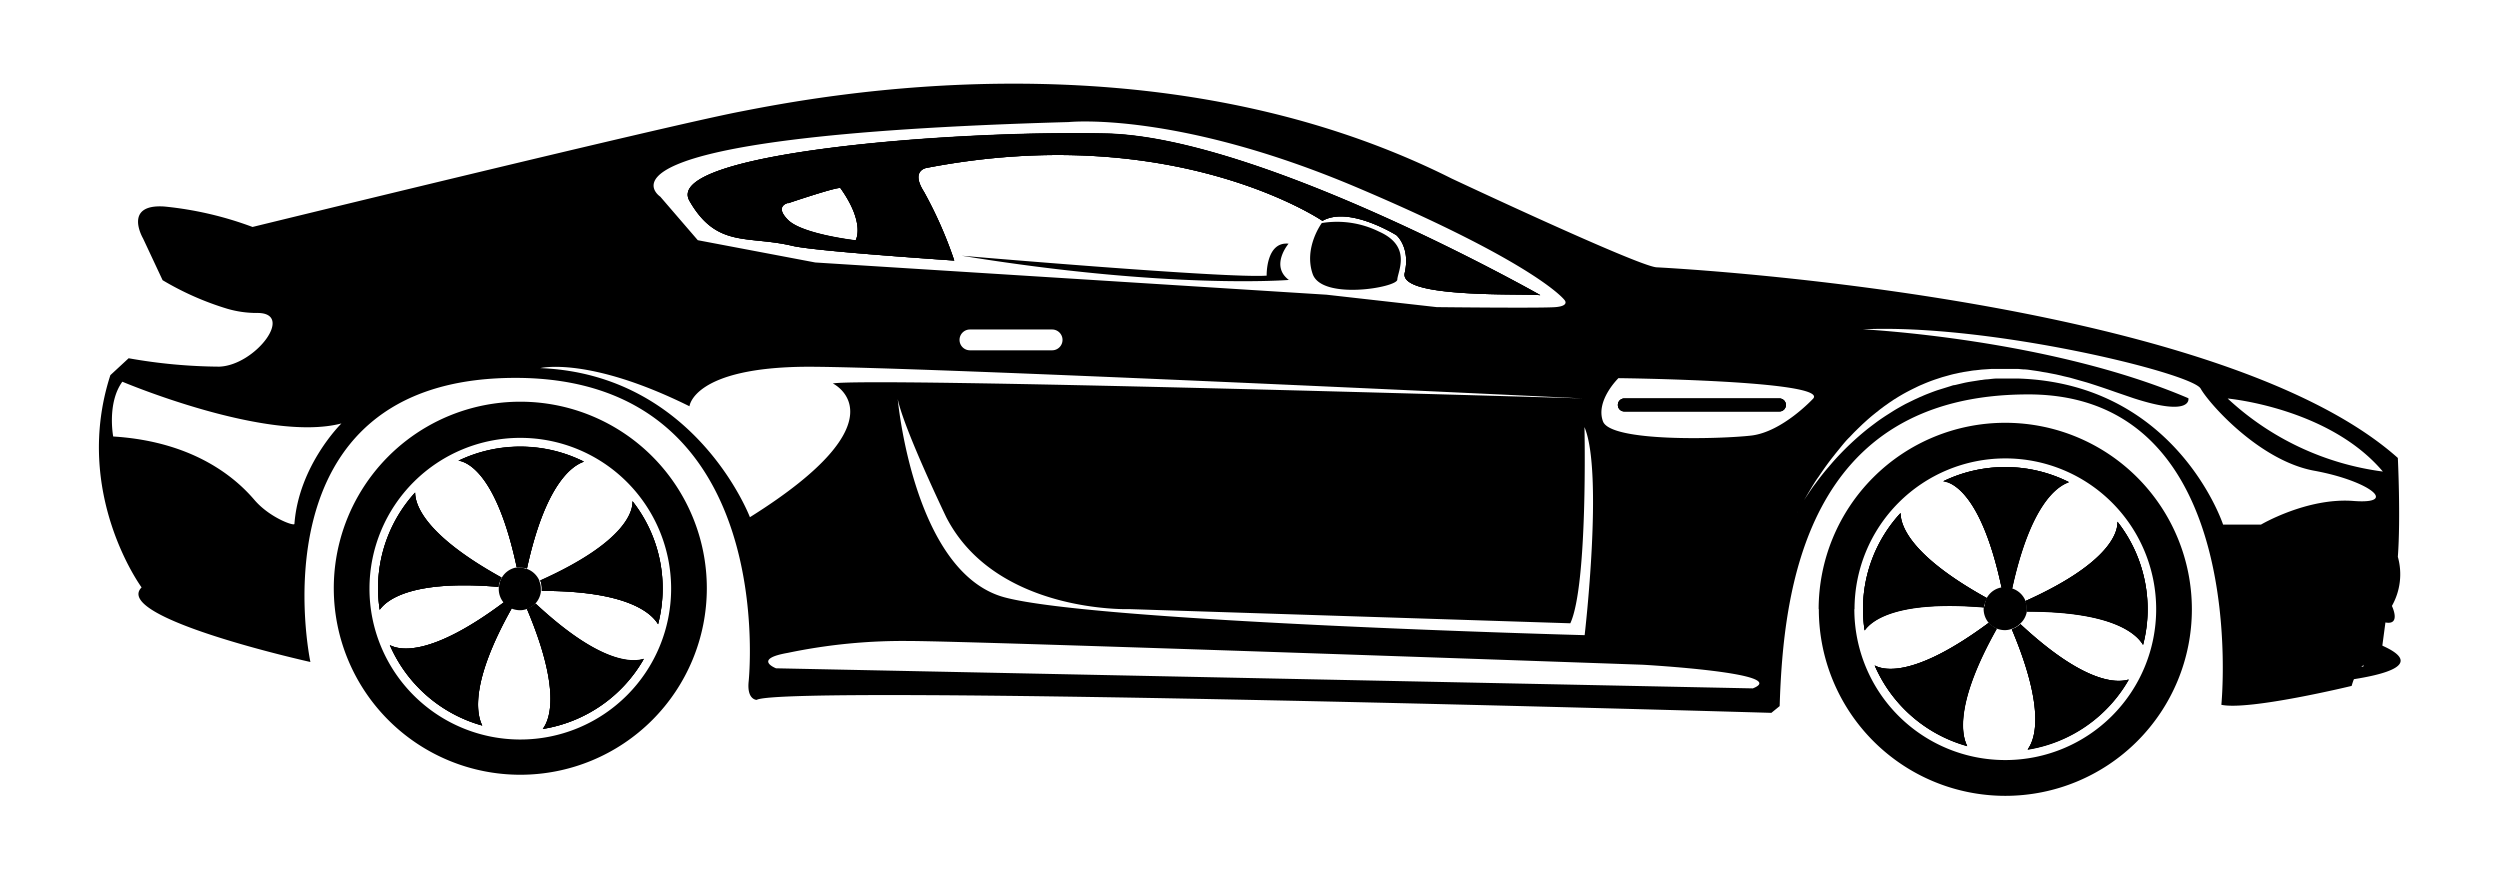 <svg id="b03c4d90-4f8e-4f04-928b-44ec74965c8e" data-name="Capa 1" xmlns="http://www.w3.org/2000/svg" viewBox="0 0 273.83 96.31"><title>transforCars(carro)</title><path d="M177.21,44.35a.7.7,0,0,0,.7.7h17a.7.7,0,0,0,0-1.4h-17A.7.7,0,0,0,177.21,44.35Zm0,0a.7.7,0,0,0,.7.7h17a.7.7,0,0,0,0-1.4h-17A.7.7,0,0,0,177.21,44.35Zm0,0a.7.7,0,0,0,.7.7h17a.7.7,0,0,0,0-1.4h-17A.7.7,0,0,0,177.21,44.35Zm0,0a.7.7,0,0,0,.7.7h17a.7.7,0,0,0,0-1.4h-17A.7.7,0,0,0,177.21,44.35Zm0,0a.7.7,0,0,0,.7.7h17a.7.7,0,0,0,0-1.4h-17A.7.7,0,0,0,177.21,44.35Zm0,0a.7.7,0,0,0,.7.7h17a.7.7,0,0,0,0-1.4h-17A.7.7,0,0,0,177.21,44.35Zm0,0a.7.7,0,0,0,.7.7h17a.7.7,0,0,0,0-1.4h-17A.7.7,0,0,0,177.21,44.35Zm0,0a.7.7,0,0,0,.7.7h17a.7.7,0,0,0,0-1.4h-17A.7.7,0,0,0,177.21,44.35Zm0,0a.7.7,0,0,0,.7.7h17a.7.7,0,0,0,0-1.4h-17A.7.7,0,0,0,177.21,44.35ZM75.52,22c3,5.18,6.36,3.76,11.29,4.93,1.65.39,8.87,1,17.71,1.61A45.49,45.49,0,0,0,101.2,21c-1.55-2.44.39-2.63.39-2.63,27.11-5.19,43.26,5.82,43.26,5.82,2.91-1.68,8.1,1.57,8.1,1.57s1.56,1.3.91,4.15c-.14.63.44,1.09,1.45,1.43,3.54,1.17,12.34.82,13.4,1,0,0-30.54-17.31-47.53-17.7S72.54,16.78,75.52,22Zm10.8.26s5.57-1.89,5.74-1.65c2.77,3.89,1.66,5.73,1.66,5.73s-5.84-.67-7.4-2.23S86.32,22.23,86.32,22.23Zm90.89,22.12a.7.7,0,0,0,.7.7h17a.7.7,0,0,0,0-1.4h-17A.7.7,0,0,0,177.21,44.35ZM75.52,22c3,5.18,6.36,3.76,11.29,4.93,1.65.39,8.87,1,17.71,1.61A45.49,45.49,0,0,0,101.2,21c-1.55-2.44.39-2.63.39-2.63,27.11-5.19,43.26,5.82,43.26,5.82,2.91-1.68,8.1,1.57,8.1,1.57s1.56,1.3.91,4.15c-.14.63.44,1.09,1.45,1.43,3.54,1.17,12.34.82,13.4,1,0,0-30.54-17.31-47.53-17.7S72.54,16.78,75.52,22Zm10.8.26s5.57-1.89,5.74-1.65c2.77,3.89,1.66,5.73,1.66,5.73s-5.84-.67-7.4-2.23S86.32,22.23,86.32,22.23Zm90.89,22.12a.7.7,0,0,0,.7.7h17a.7.7,0,0,0,0-1.4h-17A.7.7,0,0,0,177.21,44.35ZM75.52,22c3,5.18,6.36,3.76,11.29,4.93,1.65.39,8.87,1,17.71,1.61A45.49,45.49,0,0,0,101.2,21c-1.55-2.44.39-2.63.39-2.63,27.11-5.19,43.26,5.82,43.26,5.82,2.91-1.68,8.1,1.57,8.1,1.57s1.56,1.3.91,4.15c-.14.63.44,1.09,1.45,1.43,3.54,1.17,12.34.82,13.4,1,0,0-30.54-17.31-47.53-17.7S72.54,16.78,75.52,22Zm10.8.26s5.57-1.89,5.74-1.65c2.77,3.89,1.66,5.73,1.66,5.73s-5.84-.67-7.4-2.23S86.32,22.23,86.32,22.23Zm90.89,22.12a.7.7,0,0,0,.7.7h17a.7.7,0,0,0,0-1.4h-17A.7.7,0,0,0,177.21,44.35ZM75.52,22c3,5.18,6.36,3.76,11.29,4.93,1.65.39,8.87,1,17.71,1.61A45.49,45.49,0,0,0,101.2,21c-1.55-2.44.39-2.63.39-2.63,27.11-5.19,43.26,5.82,43.26,5.82,2.91-1.68,8.1,1.57,8.1,1.57s1.56,1.3.91,4.15c-.14.63.44,1.09,1.45,1.43,3.54,1.17,12.34.82,13.4,1,0,0-30.54-17.31-47.53-17.7S72.54,16.78,75.52,22Zm10.8.26s5.57-1.89,5.74-1.65c2.77,3.89,1.66,5.73,1.66,5.73s-5.84-.67-7.4-2.23S86.32,22.23,86.32,22.23Zm90.89,22.12a.7.7,0,0,0,.7.7h17a.7.7,0,0,0,0-1.4h-17A.7.7,0,0,0,177.21,44.35ZM75.52,22c3,5.18,6.36,3.76,11.29,4.93,1.65.39,8.87,1,17.71,1.61A45.49,45.49,0,0,0,101.2,21c-1.55-2.44.39-2.63.39-2.63,27.11-5.19,43.26,5.82,43.26,5.82,2.91-1.68,8.1,1.57,8.1,1.57s1.56,1.3.91,4.15c-.14.63.44,1.09,1.45,1.43,3.54,1.17,12.34.82,13.4,1,0,0-30.54-17.31-47.53-17.7S72.54,16.78,75.52,22Zm10.8.26s5.57-1.89,5.74-1.65c2.77,3.89,1.66,5.73,1.66,5.73s-5.84-.67-7.4-2.23S86.32,22.23,86.32,22.23Zm90.89,22.12a.7.7,0,0,0,.7.7h17a.7.7,0,0,0,0-1.4h-17A.7.7,0,0,0,177.21,44.35ZM75.52,22c3,5.18,6.36,3.76,11.29,4.93,1.65.39,8.87,1,17.71,1.61A45.49,45.49,0,0,0,101.2,21c-1.55-2.44.39-2.63.39-2.63,27.11-5.19,43.26,5.82,43.26,5.82,2.91-1.68,8.1,1.57,8.1,1.57s1.56,1.3.91,4.15c-.14.63.44,1.09,1.45,1.43,3.54,1.17,12.34.82,13.4,1,0,0-30.54-17.31-47.53-17.7S72.54,16.78,75.52,22Zm10.8.26s5.57-1.89,5.74-1.65c2.77,3.89,1.66,5.73,1.66,5.73s-5.84-.67-7.4-2.23S86.32,22.23,86.32,22.23ZM15.51,64.34C12.19,67.66,34,72.51,34,72.51S27.37,41.39,56.46,41.39,82,74.66,82,74.66c-.2,2,.88,2,.88,2,2.91-1.75,111.14,1.42,111.14,1.42l.91-.74c.39-12.54,2.73-34.14,27.24-34.14s21.14,34,21.14,34c3.05.65,14.27-2.07,14.27-2.07,1-3.57,3.11-2.53,3.11-2.53l.59-4.42c1.75.33.71-1.81.71-1.81a7.05,7.05,0,0,0,.65-5.38c.32-4.28,0-10.83,0-10.83-20.1-17.9-81.19-20.88-81.19-20.88-2-.11-22.44-9.72-22.44-9.72C126.63,3.29,89.66,10.55,81,12.24S27.66,24.86,27.66,24.86A38.24,38.24,0,0,0,18,22.62c-4.57-.3-2.33,3.5-2.33,3.5l2.14,4.57a31.72,31.72,0,0,0,7.09,3.13h0a11.46,11.46,0,0,0,3.2.46c4.28-.09-.1,5.73-4.08,5.88a58.5,58.5,0,0,1-9.93-.92l-2,1.85C7.91,54,15.51,64.34,15.51,64.34ZM145.3,32.28l-56-3.53L76.43,26.31l-4.11-4.77s-10.09-6.64,44.74-8.17c0,0,11.77-1.24,31.61,7.18s22.7,12.32,22.7,12.32.59.64-1,.77-13,0-13,0Zm-39.06,3.81h9a1.14,1.14,0,1,1,0,2.28h-9a1.14,1.14,0,1,1,0-2.28Zm67.33,33.48S120,68.14,110,65.42c-9.67-2.64-11.56-20.59-11.67-21.71.69,3.33,5.32,12.95,5.32,12.95,5.45,10.57,20.1,10.06,20.1,10.06L172,68.27c1.94-4.19,1.55-21.49,1.55-21.49C175.65,51.74,173.57,69.57,173.57,69.57ZM244,43.65s11.09,1,17,8A30.8,30.8,0,0,1,244,43.65ZM196.87,56.13c0-.11.11-.23.17-.34.47-.89,1-1.74,1.47-2.54.22-.35.43-.69.66-1,.57-.85,1.13-1.64,1.73-2.38.15-.2.32-.4.48-.6.4-.49.8-1,1.21-1.39.24-.25.47-.5.71-.73l.14-.14.57-.55.54-.49c.2-.17.4-.35.6-.51l.36-.29.15-.11a5.67,5.67,0,0,1,.5-.39c.16-.13.32-.24.48-.35h0l.29-.21.35-.23a2.3,2.3,0,0,1,.33-.21c.19-.13.39-.25.58-.36.54-.32,1.09-.6,1.63-.86.24-.12.47-.23.72-.33q.73-.32,1.47-.57l.73-.24.72-.2c.25-.07.48-.13.73-.18s.42-.1.63-.13l.24-.05.76-.12a5,5,0,0,1,.54-.07l.71-.08,1.07-.07c.35,0,.7,0,1,0s.73,0,1.08,0h.14l.7,0,.56.05c.35,0,.7.06,1.05.11s.64.09.95.15.54.08.8.14l.78.15c.25.06.51.11.76.18l.74.17,1.87.53c.9.28,1.73.56,2.49.82l.74.26,1.9.65c6.49,2.1,6,0,6,0-15.28-6.54-35.66-7.55-35.66-7.55,13.87-.64,36.05,4.8,37,6.49s6.48,7.91,12.45,9,9.35,3.7,4.28,3.31-10.12,2.59-10.12,2.59h-4.15s-5.06-15.43-22.44-16c-.53,0-1,0-1.57,0l-.75,0c-.36,0-.71.06-1.05.09a4.07,4.07,0,0,0-.61.07H217l-.69.11c-.39.06-.77.12-1.14.2l-1.06.25c-.17,0-.32.07-.48.12l-1.32.41c-.31.1-.63.22-.94.34s-.57.22-.85.35c-.13.06-.28.11-.41.18l-.4.18-1,.49c-.44.24-.87.48-1.28.73l-.85.54c-.41.27-.81.54-1.18.82l-.4.3-.39.3a30.73,30.73,0,0,0-3.92,3.74l-.4.47c-.53.61-1,1.22-1.42,1.79l-.22.29c-.2.28-.38.54-.55.8s-.15.22-.22.33c-.25.37-.46.71-.66,1l-.25.42A2,2,0,0,0,196.87,56.13Zm-5.07-8.42c-3.44.39-15.37.72-16.22-1.55s1.69-4.74,1.69-4.74,23,.25,21.34,2.23C198.61,43.65,195.23,47.32,191.8,47.71ZM86.29,71.51a61.64,61.64,0,0,1,13.36-1.3c6.74,0,80.28,2.6,80.28,2.6s16.34.91,12.06,2.59L85,73.2S82.39,72.19,86.29,71.51ZM59.18,40.32S64.43,39,75.52,44.5c0,0,.39-4.28,12.94-4.33,12.16,0,80.66,3.26,84.91,3.47C169,43.51,95.24,41.32,91.22,42c0,0,8.1,3.89-9.08,14.65C82.14,56.66,76.21,41,59.18,40.32ZM12.4,47.81s-.7-3.65,1-6c0,0,15.86,6.71,24,4.57,0,0-4.67,4.58-5.15,11,0,.29-2.72-.68-4.38-2.62S21.73,48.39,12.4,47.81Zm142.91-16.5c3.54,1.17,12.34.82,13.4,1,0,0-30.54-17.31-47.53-17.7S72.54,16.78,75.52,22s6.36,3.76,11.29,4.93c1.65.39,8.87,1,17.71,1.61A45.49,45.49,0,0,0,101.2,21c-1.55-2.44.39-2.63.39-2.63,27.11-5.19,43.26,5.82,43.26,5.82,2.91-1.68,8.1,1.57,8.1,1.57s1.56,1.3.91,4.15C153.72,30.51,154.3,31,155.31,31.31Zm-61.59-5s-5.84-.67-7.4-2.23,0-1.85,0-1.85,5.57-1.89,5.74-1.65C94.83,24.47,93.72,26.31,93.72,26.31Zm84.19,18.74h17a.7.7,0,0,0,0-1.4h-17a.7.7,0,1,0,0,1.4ZM75.52,22c3,5.18,6.36,3.76,11.29,4.93,1.65.39,8.87,1,17.71,1.61A45.49,45.49,0,0,0,101.2,21c-1.55-2.44.39-2.63.39-2.63,27.11-5.19,43.26,5.82,43.26,5.82,2.91-1.68,8.1,1.57,8.1,1.57s1.56,1.3.91,4.15c-.14.63.44,1.09,1.45,1.43,3.54,1.17,12.34.82,13.4,1,0,0-30.54-17.31-47.53-17.7S72.54,16.78,75.52,22Zm10.8.26s5.57-1.89,5.74-1.65c2.77,3.89,1.66,5.73,1.66,5.73s-5.84-.67-7.4-2.23S86.32,22.23,86.32,22.23Zm90.89,22.12a.7.7,0,0,0,.7.7h17a.7.7,0,0,0,0-1.4h-17A.7.7,0,0,0,177.21,44.35ZM75.52,22c3,5.18,6.36,3.76,11.29,4.93,1.65.39,8.87,1,17.71,1.61A45.49,45.49,0,0,0,101.2,21c-1.55-2.44.39-2.63.39-2.63,27.11-5.19,43.26,5.82,43.26,5.82,2.91-1.68,8.1,1.57,8.1,1.57s1.56,1.3.91,4.15c-.14.63.44,1.09,1.45,1.43,3.54,1.17,12.34.82,13.4,1,0,0-30.54-17.31-47.53-17.7S72.54,16.78,75.52,22Zm10.8.26s5.57-1.89,5.74-1.65c2.77,3.89,1.66,5.73,1.66,5.73s-5.84-.67-7.4-2.23S86.32,22.23,86.32,22.23Zm90.89,22.12a.7.7,0,0,0,.7.7h17a.7.7,0,0,0,0-1.4h-17A.7.7,0,0,0,177.21,44.35ZM75.52,22c3,5.18,6.36,3.76,11.29,4.93,1.65.39,8.87,1,17.71,1.61A45.49,45.49,0,0,0,101.2,21c-1.55-2.44.39-2.63.39-2.63,27.11-5.19,43.26,5.82,43.26,5.82,2.91-1.68,8.1,1.57,8.1,1.57s1.56,1.3.91,4.15c-.14.63.44,1.09,1.45,1.43,3.54,1.17,12.34.82,13.4,1,0,0-30.54-17.31-47.53-17.7S72.54,16.78,75.52,22Zm10.8.26s5.57-1.89,5.74-1.65c2.77,3.89,1.66,5.73,1.66,5.73s-5.84-.67-7.4-2.23S86.32,22.23,86.32,22.23Zm90.89,22.12a.7.7,0,0,0,.7.7h17a.7.7,0,0,0,0-1.4h-17A.7.7,0,0,0,177.21,44.35ZM75.52,22c3,5.18,6.36,3.76,11.29,4.93,1.65.39,8.87,1,17.71,1.61A45.49,45.49,0,0,0,101.2,21c-1.55-2.44.39-2.63.39-2.63,27.11-5.19,43.26,5.82,43.26,5.82,2.91-1.68,8.1,1.57,8.1,1.57s1.56,1.3.91,4.15c-.14.63.44,1.09,1.45,1.43,3.54,1.17,12.34.82,13.4,1,0,0-30.54-17.31-47.53-17.7S72.54,16.78,75.52,22Zm10.8.26s5.57-1.89,5.74-1.65c2.77,3.89,1.66,5.73,1.66,5.73s-5.84-.67-7.4-2.23S86.32,22.23,86.32,22.23Zm90.89,22.12a.7.7,0,0,0,.7.7h17a.7.7,0,0,0,0-1.4h-17A.7.7,0,0,0,177.21,44.35ZM75.52,22c3,5.18,6.36,3.76,11.29,4.93,1.65.39,8.87,1,17.71,1.61A45.49,45.49,0,0,0,101.2,21c-1.55-2.44.39-2.63.39-2.63,27.11-5.19,43.26,5.82,43.26,5.82,2.91-1.68,8.1,1.57,8.1,1.57s1.56,1.3.91,4.15c-.14.63.44,1.09,1.45,1.43,3.54,1.17,12.34.82,13.4,1,0,0-30.54-17.31-47.53-17.7S72.54,16.78,75.52,22Zm10.8.26s5.57-1.89,5.74-1.65c2.77,3.89,1.66,5.73,1.66,5.73s-5.84-.67-7.4-2.23S86.32,22.23,86.32,22.23Zm90.89,22.12a.7.7,0,0,0,.7.7h17a.7.7,0,0,0,0-1.4h-17A.7.7,0,0,0,177.21,44.35ZM75.52,22c3,5.18,6.36,3.76,11.29,4.93,1.65.39,8.87,1,17.71,1.61A45.49,45.49,0,0,0,101.2,21c-1.55-2.44.39-2.63.39-2.63,27.11-5.19,43.26,5.82,43.26,5.82,2.91-1.68,8.1,1.57,8.1,1.57s1.56,1.3.91,4.15c-.14.63.44,1.09,1.45,1.43,3.54,1.17,12.34.82,13.4,1,0,0-30.54-17.31-47.53-17.7S72.54,16.78,75.52,22Zm10.8.26s5.57-1.89,5.74-1.65c2.77,3.89,1.66,5.73,1.66,5.73s-5.84-.67-7.4-2.23S86.32,22.23,86.32,22.23Zm90.89,22.12a.7.7,0,0,0,.7.7h17a.7.7,0,0,0,0-1.4h-17A.7.7,0,0,0,177.21,44.35Zm0,0a.7.7,0,0,0,.7.7h17a.7.7,0,0,0,0-1.4h-17A.7.7,0,0,0,177.21,44.35Zm0,0a.7.7,0,0,0,.7.7h17a.7.7,0,0,0,0-1.4h-17A.7.7,0,0,0,177.21,44.35Zm0,0a.7.7,0,0,0,.7.7h17a.7.7,0,0,0,0-1.4h-17A.7.7,0,0,0,177.21,44.35Zm0,0a.7.7,0,0,0,.7.7h17a.7.7,0,0,0,0-1.4h-17A.7.7,0,0,0,177.21,44.35Zm0,0a.7.7,0,0,0,.7.7h17a.7.7,0,0,0,0-1.4h-17A.7.7,0,0,0,177.21,44.35Zm0,0a.7.7,0,0,0,.7.7h17a.7.7,0,0,0,0-1.4h-17A.7.7,0,0,0,177.21,44.35Zm-36-13.69c-2.15-1.56-.07-4-.07-4-2.5-.25-2.4,3.5-2.4,3.5-4.28.33-33.4-2.18-33.4-2.18C128.18,31.73,141.22,30.66,141.22,30.66Z"/><path d="M260.92,70.71A2.24,2.24,0,0,0,258.87,73l-13.25,2.39S270,74.74,260.92,70.71Z"/><path d="M196.23,57.32l.18-.35C196.33,57.11,196.27,57.24,196.23,57.32Z"/><path d="M177.21,44.35a.7.7,0,0,0,.7.7h17a.7.7,0,0,0,0-1.4h-17A.7.7,0,0,0,177.21,44.35Z"/><path d="M177.21,44.35a.7.7,0,0,0,.7.7h17a.7.7,0,0,0,0-1.4h-17A.7.7,0,0,0,177.21,44.35Z"/><path d="M75.52,22c3,5.18,6.36,3.76,11.29,4.93,1.65.39,8.87,1,17.71,1.61A45.49,45.49,0,0,0,101.2,21c-1.55-2.44.39-2.63.39-2.63,27.11-5.19,43.26,5.82,43.26,5.82,2.91-1.68,8.1,1.57,8.1,1.57s1.56,1.3.91,4.15c-.14.63.44,1.09,1.45,1.43,3.54,1.17,12.34.82,13.4,1,0,0-30.54-17.31-47.53-17.7S72.54,16.78,75.52,22Zm10.8.26s5.57-1.89,5.74-1.65c2.77,3.89,1.66,5.73,1.66,5.73s-5.84-.67-7.4-2.23S86.32,22.23,86.32,22.23Z"/><path d="M104.52,28.51A45.49,45.49,0,0,0,101.2,21c-1.55-2.44.39-2.63.39-2.63,27.11-5.19,43.26,5.82,43.26,5.82,2.91-1.68,8.1,1.57,8.1,1.57s1.56,1.3.91,4.15c-.14.63.44,1.09,1.45,1.43,3.54,1.17,12.34.82,13.4,1,0,0-30.54-17.31-47.53-17.7S72.54,16.78,75.52,22s6.36,3.76,11.29,4.93c1.65.39,8.87,1,17.71,1.61m-18.2-6.28s5.57-1.89,5.74-1.65c2.77,3.89,1.66,5.73,1.66,5.73s-5.84-.67-7.4-2.23S86.32,22.23,86.32,22.23Z"/><path d="M144.78,24.43s-2,2.69-1,5.58,9.24,1.49,9.27.62,1.65-3.64-2-5.26A10.37,10.37,0,0,0,144.78,24.43Z"/><path d="M218.69,68.86h0v0Zm0,0h0v0Zm0,0h0v0Zm0,0h0v0Zm0,0h0v0Zm0,0h0v0Zm0,0h0v0Zm0,0h0v0Zm0,0h0v0Zm0,0h0v0ZM204.06,66.7a16.39,16.39,0,0,0,.17,2.33c.81-1.15,3.62-3.31,13.06-2.52a2.06,2.06,0,0,1,.33-1c-8.47-4.69-9.45-8-9.45-9.31A15.48,15.48,0,0,0,204.06,66.7Zm17.93,0a2.26,2.26,0,0,1,0,.26c9.41,0,12,2.43,12.73,3.65a15.49,15.49,0,0,0-2.8-13.46c.06,1-.62,4.44-10.09,8.69A2.06,2.06,0,0,1,222,66.7Zm.11,15.38a15.59,15.59,0,0,0,11.05-7.65c-1.3.4-4.85.45-11.85-6.06a2.15,2.15,0,0,1-.94.56C224.08,77.74,222.9,81,222.1,82.08Zm-3.41-13.22h0v0Zm-5.83-16.18c1,.15,4.2,1.46,6.38,11.69a2.38,2.38,0,0,1,.39,0,2.1,2.1,0,0,1,.74.13c2-9.19,4.88-11.24,6.22-11.7a15.57,15.57,0,0,0-13.73-.09Zm-7.52,20.21a15.57,15.57,0,0,0,10.12,8.81c-.67-1.34-1.25-4.86,3.23-12.84a2.26,2.26,0,0,1-.86-.64C209.78,74.19,206.39,73.46,205.34,72.89Zm-1.28-6.19a16.39,16.39,0,0,0,.17,2.33c.81-1.15,3.62-3.31,13.06-2.52a2.06,2.06,0,0,1,.33-1c-8.47-4.69-9.45-8-9.45-9.31A15.48,15.48,0,0,0,204.06,66.7Zm1.28,6.19a15.57,15.57,0,0,0,10.12,8.81c-.67-1.34-1.25-4.86,3.23-12.84a2.26,2.26,0,0,1-.86-.64C209.78,74.19,206.39,73.46,205.34,72.89Zm7.52-20.21c1,.15,4.2,1.46,6.38,11.69a2.38,2.38,0,0,1,.39,0,2.1,2.1,0,0,1,.74.13c2-9.19,4.88-11.24,6.22-11.7a15.57,15.57,0,0,0-13.73-.09Zm5.83,16.18h0v0Zm3.41,13.22a15.59,15.59,0,0,0,11.05-7.65c-1.3.4-4.85.45-11.85-6.06a2.15,2.15,0,0,1-.94.56C224.08,77.74,222.9,81,222.1,82.08ZM222,66.7a2.26,2.26,0,0,1,0,.26c9.41,0,12,2.43,12.73,3.65a15.49,15.49,0,0,0-2.8-13.46c.06,1-.62,4.44-10.09,8.69A2.06,2.06,0,0,1,222,66.7Zm-17.93,0a16.39,16.39,0,0,0,.17,2.33c.81-1.15,3.62-3.31,13.06-2.52a2.06,2.06,0,0,1,.33-1c-8.47-4.69-9.45-8-9.45-9.31A15.48,15.48,0,0,0,204.06,66.7Zm17.93,0a2.26,2.26,0,0,1,0,.26c9.41,0,12,2.43,12.73,3.65a15.49,15.49,0,0,0-2.8-13.46c.06,1-.62,4.44-10.09,8.69A2.06,2.06,0,0,1,222,66.7Zm.11,15.38a15.59,15.59,0,0,0,11.05-7.65c-1.3.4-4.85.45-11.85-6.06a2.15,2.15,0,0,1-.94.56C224.08,77.74,222.9,81,222.1,82.08Zm-3.41-13.22h0v0Zm-5.83-16.18c1,.15,4.2,1.46,6.38,11.69a2.38,2.38,0,0,1,.39,0,2.1,2.1,0,0,1,.74.13c2-9.19,4.88-11.24,6.22-11.7a15.57,15.57,0,0,0-13.73-.09Zm-7.52,20.21a15.57,15.57,0,0,0,10.12,8.81c-.67-1.34-1.25-4.86,3.23-12.84a2.26,2.26,0,0,1-.86-.64C209.78,74.19,206.39,73.46,205.34,72.89Zm-1.28-6.19a16.39,16.39,0,0,0,.17,2.33c.81-1.15,3.62-3.31,13.06-2.52a2.06,2.06,0,0,1,.33-1c-8.47-4.69-9.45-8-9.45-9.31A15.48,15.48,0,0,0,204.06,66.7Zm1.28,6.19a15.57,15.57,0,0,0,10.12,8.81c-.67-1.34-1.25-4.86,3.23-12.84a2.26,2.26,0,0,1-.86-.64C209.78,74.19,206.39,73.46,205.34,72.89Zm7.52-20.21c1,.15,4.2,1.46,6.38,11.69a2.38,2.38,0,0,1,.39,0,2.1,2.1,0,0,1,.74.13c2-9.19,4.88-11.24,6.22-11.7a15.57,15.57,0,0,0-13.73-.09Zm5.83,16.18h0v0Zm3.41,13.22a15.59,15.59,0,0,0,11.05-7.65c-1.3.4-4.85.45-11.85-6.06a2.15,2.15,0,0,1-.94.56C224.08,77.74,222.9,81,222.1,82.08ZM222,66.7a2.26,2.26,0,0,1,0,.26c9.41,0,12,2.43,12.73,3.65a15.49,15.49,0,0,0-2.8-13.46c.06,1-.62,4.44-10.09,8.69A2.06,2.06,0,0,1,222,66.7Zm-17.93,0a16.39,16.39,0,0,0,.17,2.33c.81-1.15,3.62-3.31,13.06-2.52a2.06,2.06,0,0,1,.33-1c-8.47-4.69-9.45-8-9.45-9.31A15.48,15.48,0,0,0,204.06,66.7Zm17.93,0a2.26,2.26,0,0,1,0,.26c9.41,0,12,2.43,12.73,3.65a15.49,15.49,0,0,0-2.8-13.46c.06,1-.62,4.44-10.09,8.69A2.06,2.06,0,0,1,222,66.7Zm.11,15.38a15.59,15.59,0,0,0,11.05-7.65c-1.3.4-4.85.45-11.85-6.06a2.15,2.15,0,0,1-.94.56C224.08,77.74,222.9,81,222.1,82.08Zm-3.41-13.22h0v0Zm-5.83-16.18c1,.15,4.2,1.46,6.38,11.69a2.38,2.38,0,0,1,.39,0,2.1,2.1,0,0,1,.74.13c2-9.19,4.88-11.24,6.22-11.7a15.57,15.57,0,0,0-13.73-.09Zm-7.52,20.21a15.57,15.57,0,0,0,10.12,8.81c-.67-1.34-1.25-4.86,3.23-12.84a2.26,2.26,0,0,1-.86-.64C209.78,74.19,206.39,73.46,205.34,72.89Zm-1.28-6.19a16.39,16.39,0,0,0,.17,2.33c.81-1.15,3.62-3.31,13.06-2.52a2.06,2.06,0,0,1,.33-1c-8.47-4.69-9.45-8-9.45-9.31A15.48,15.48,0,0,0,204.06,66.7Zm1.28,6.19a15.57,15.57,0,0,0,10.12,8.81c-.67-1.34-1.25-4.86,3.23-12.84a2.26,2.26,0,0,1-.86-.64C209.78,74.19,206.39,73.46,205.34,72.89Zm7.52-20.21c1,.15,4.2,1.46,6.38,11.69a2.38,2.38,0,0,1,.39,0,2.1,2.1,0,0,1,.74.13c2-9.19,4.88-11.24,6.22-11.7a15.57,15.57,0,0,0-13.73-.09Zm5.83,16.18h0v0Zm3.41,13.22a15.59,15.59,0,0,0,11.05-7.65c-1.3.4-4.85.45-11.85-6.06a2.15,2.15,0,0,1-.94.56C224.08,77.74,222.9,81,222.1,82.08ZM222,66.7a2.26,2.26,0,0,1,0,.26c9.41,0,12,2.43,12.73,3.65a15.49,15.49,0,0,0-2.8-13.46c.06,1-.62,4.44-10.09,8.69A2.06,2.06,0,0,1,222,66.7Zm-17.93,0a16.39,16.39,0,0,0,.17,2.33c.81-1.15,3.62-3.31,13.06-2.52a2.06,2.06,0,0,1,.33-1c-8.47-4.69-9.45-8-9.45-9.31A15.48,15.48,0,0,0,204.06,66.7Zm17.93,0a2.26,2.26,0,0,1,0,.26c9.41,0,12,2.43,12.73,3.65a15.49,15.49,0,0,0-2.8-13.46c.06,1-.62,4.44-10.09,8.69A2.06,2.06,0,0,1,222,66.7Zm.11,15.38a15.59,15.59,0,0,0,11.05-7.65c-1.3.4-4.85.45-11.85-6.06a2.15,2.15,0,0,1-.94.56C224.08,77.74,222.9,81,222.1,82.08Zm-3.41-13.22h0v0Zm-5.83-16.18c1,.15,4.2,1.46,6.38,11.69a2.38,2.38,0,0,1,.39,0,2.1,2.1,0,0,1,.74.13c2-9.19,4.88-11.24,6.22-11.7a15.57,15.57,0,0,0-13.73-.09Zm-7.52,20.21a15.57,15.57,0,0,0,10.12,8.81c-.67-1.34-1.25-4.86,3.23-12.84a2.26,2.26,0,0,1-.86-.64C209.78,74.19,206.39,73.46,205.34,72.89Zm-1.28-6.19a16.39,16.39,0,0,0,.17,2.33c.81-1.15,3.62-3.31,13.06-2.52a2.06,2.06,0,0,1,.33-1c-8.47-4.69-9.45-8-9.45-9.31A15.48,15.48,0,0,0,204.06,66.7Zm1.28,6.19a15.57,15.57,0,0,0,10.12,8.81c-.67-1.34-1.25-4.86,3.23-12.84a2.26,2.26,0,0,1-.86-.64C209.78,74.19,206.39,73.46,205.34,72.89Zm7.52-20.21c1,.15,4.2,1.46,6.38,11.69a2.38,2.38,0,0,1,.39,0,2.1,2.1,0,0,1,.74.13c2-9.19,4.88-11.24,6.22-11.7a15.57,15.57,0,0,0-13.73-.09Zm5.83,16.18h0v0Zm3.41,13.22a15.59,15.59,0,0,0,11.05-7.65c-1.3.4-4.85.45-11.85-6.06a2.15,2.15,0,0,1-.94.56C224.08,77.74,222.9,81,222.1,82.08ZM222,66.7a2.26,2.26,0,0,1,0,.26c9.41,0,12,2.43,12.73,3.65a15.49,15.49,0,0,0-2.8-13.46c.06,1-.62,4.44-10.09,8.69A2.06,2.06,0,0,1,222,66.7Zm-17.93,0a16.39,16.39,0,0,0,.17,2.33c.81-1.15,3.62-3.31,13.06-2.52a2.06,2.06,0,0,1,.33-1c-8.47-4.69-9.45-8-9.45-9.31A15.48,15.48,0,0,0,204.06,66.7Zm17.93,0a2.26,2.26,0,0,1,0,.26c9.41,0,12,2.43,12.73,3.65a15.49,15.49,0,0,0-2.8-13.46c.06,1-.62,4.44-10.09,8.69A2.06,2.06,0,0,1,222,66.7Zm.11,15.38a15.59,15.59,0,0,0,11.05-7.65c-1.3.4-4.85.45-11.85-6.06a2.15,2.15,0,0,1-.94.56C224.08,77.74,222.9,81,222.1,82.08Zm-3.41-13.22h0v0Zm-5.83-16.18c1,.15,4.2,1.46,6.38,11.69a2.38,2.38,0,0,1,.39,0,2.1,2.1,0,0,1,.74.13c2-9.19,4.88-11.24,6.22-11.7a15.57,15.57,0,0,0-13.73-.09Zm-7.52,20.21a15.57,15.57,0,0,0,10.12,8.81c-.67-1.34-1.25-4.86,3.23-12.84a2.26,2.26,0,0,1-.86-.64C209.78,74.19,206.39,73.46,205.34,72.89Zm-1.28-6.19a16.39,16.39,0,0,0,.17,2.33c.81-1.15,3.62-3.31,13.06-2.52a2.06,2.06,0,0,1,.33-1c-8.47-4.69-9.45-8-9.45-9.31A15.48,15.48,0,0,0,204.06,66.7Zm1.28,6.19a15.57,15.57,0,0,0,10.12,8.81c-.67-1.34-1.25-4.86,3.23-12.84a2.26,2.26,0,0,1-.86-.64C209.78,74.19,206.39,73.46,205.34,72.89Zm7.52-20.21c1,.15,4.2,1.46,6.38,11.69a2.38,2.38,0,0,1,.39,0,2.1,2.1,0,0,1,.74.13c2-9.19,4.88-11.24,6.22-11.7a15.57,15.57,0,0,0-13.73-.09Zm5.83,16.18h0v0Zm3.41,13.22a15.59,15.59,0,0,0,11.05-7.65c-1.3.4-4.85.45-11.85-6.06a2.15,2.15,0,0,1-.94.56C224.08,77.74,222.9,81,222.1,82.08ZM222,66.7a2.26,2.26,0,0,1,0,.26c9.41,0,12,2.43,12.73,3.65a15.49,15.49,0,0,0-2.8-13.46c.06,1-.62,4.44-10.09,8.69A2.06,2.06,0,0,1,222,66.7Zm-17.93,0a16.39,16.39,0,0,0,.17,2.33c.81-1.15,3.62-3.31,13.06-2.52a2.06,2.06,0,0,1,.33-1c-8.47-4.69-9.45-8-9.45-9.31A15.48,15.48,0,0,0,204.06,66.7Zm17.93,0a2.26,2.26,0,0,1,0,.26c9.41,0,12,2.43,12.73,3.65a15.49,15.49,0,0,0-2.8-13.46c.06,1-.62,4.44-10.09,8.69A2.06,2.06,0,0,1,222,66.7Zm.11,15.38a15.59,15.59,0,0,0,11.05-7.65c-1.3.4-4.85.45-11.85-6.06a2.15,2.15,0,0,1-.94.56C224.08,77.74,222.9,81,222.1,82.08Zm-3.41-13.22h0v0Zm-5.83-16.18c1,.15,4.2,1.46,6.38,11.69a2.38,2.38,0,0,1,.39,0,2.1,2.1,0,0,1,.74.13c2-9.19,4.88-11.24,6.22-11.7a15.57,15.57,0,0,0-13.73-.09Zm-7.52,20.21a15.57,15.57,0,0,0,10.12,8.81c-.67-1.34-1.25-4.86,3.23-12.84a2.26,2.26,0,0,1-.86-.64C209.78,74.19,206.39,73.46,205.34,72.89Zm-1.28-6.19a16.39,16.39,0,0,0,.17,2.33c.81-1.15,3.62-3.31,13.06-2.52a2.06,2.06,0,0,1,.33-1c-8.47-4.69-9.45-8-9.45-9.31A15.48,15.48,0,0,0,204.06,66.7Zm1.28,6.19a15.57,15.57,0,0,0,10.12,8.81c-.67-1.34-1.25-4.86,3.23-12.84a2.26,2.26,0,0,1-.86-.64C209.78,74.19,206.39,73.46,205.34,72.89Zm13.9-8.52a2.38,2.38,0,0,1,.39,0,2.1,2.1,0,0,1,.74.13c2-9.19,4.88-11.24,6.22-11.7a15.57,15.57,0,0,0-13.73-.09C213.85,52.83,217.06,54.14,219.24,64.37Zm-.53,4.46,0,0h0Zm1.65.1c3.72,8.81,2.54,12.07,1.74,13.15a15.59,15.59,0,0,0,11.05-7.65c-1.3.4-4.85.45-11.85-6.06A2.15,2.15,0,0,1,220.36,68.93ZM222,67c9.41,0,12,2.43,12.73,3.65a15.49,15.49,0,0,0-2.8-13.46c.06,1-.62,4.44-10.09,8.69a2.06,2.06,0,0,1,.17.86A2.26,2.26,0,0,1,222,67Zm-17.92-.26a16.39,16.39,0,0,0,.17,2.33c.81-1.15,3.62-3.31,13.06-2.52a2.06,2.06,0,0,1,.33-1c-8.47-4.69-9.45-8-9.45-9.31A15.48,15.48,0,0,0,204.06,66.7Zm-4.86,0a20.43,20.43,0,1,0,20.43-20.43A20.43,20.43,0,0,0,199.2,66.7Zm3.91,0a16.52,16.52,0,1,1,16.52,16.51A16.52,16.52,0,0,1,203.11,66.7Zm2.23,6.19a15.57,15.57,0,0,0,10.12,8.81c-.67-1.34-1.25-4.86,3.23-12.84a2.26,2.26,0,0,1-.86-.64C209.78,74.19,206.39,73.46,205.34,72.89Zm13.9-8.52a2.38,2.38,0,0,1,.39,0,2.1,2.1,0,0,1,.74.13c2-9.19,4.88-11.24,6.22-11.7a15.57,15.57,0,0,0-13.73-.09C213.85,52.83,217.06,54.14,219.24,64.37Zm-.53,4.46,0,0h0Zm1.65.1c3.72,8.81,2.54,12.07,1.74,13.15a15.59,15.59,0,0,0,11.05-7.65c-1.3.4-4.85.45-11.85-6.06A2.15,2.15,0,0,1,220.36,68.93ZM222,67c9.41,0,12,2.43,12.73,3.65a15.49,15.49,0,0,0-2.8-13.46c.06,1-.62,4.44-10.09,8.69a2.06,2.06,0,0,1,.17.86A2.26,2.26,0,0,1,222,67Zm-17.92-.26a16.39,16.39,0,0,0,.17,2.33c.81-1.15,3.62-3.31,13.06-2.52a2.06,2.06,0,0,1,.33-1c-8.47-4.69-9.45-8-9.45-9.31A15.48,15.48,0,0,0,204.06,66.7Zm17.93,0a2.26,2.26,0,0,1,0,.26c9.41,0,12,2.43,12.73,3.65a15.49,15.49,0,0,0-2.8-13.46c.06,1-.62,4.44-10.09,8.69A2.06,2.06,0,0,1,222,66.7Zm.11,15.38a15.59,15.59,0,0,0,11.05-7.65c-1.3.4-4.85.45-11.85-6.06a2.15,2.15,0,0,1-.94.56C224.08,77.74,222.9,81,222.1,82.08Zm-3.41-13.22h0v0Zm-5.83-16.18c1,.15,4.2,1.46,6.38,11.69a2.38,2.38,0,0,1,.39,0,2.1,2.1,0,0,1,.74.13c2-9.19,4.88-11.24,6.22-11.7a15.57,15.57,0,0,0-13.73-.09Zm-7.52,20.21a15.57,15.57,0,0,0,10.12,8.81c-.67-1.34-1.25-4.86,3.23-12.84a2.26,2.26,0,0,1-.86-.64C209.78,74.19,206.39,73.46,205.34,72.89Zm-1.28-6.19a16.39,16.39,0,0,0,.17,2.33c.81-1.15,3.62-3.31,13.06-2.52a2.06,2.06,0,0,1,.33-1c-8.47-4.69-9.45-8-9.45-9.31A15.48,15.48,0,0,0,204.06,66.7Zm1.28,6.19a15.57,15.57,0,0,0,10.12,8.81c-.67-1.34-1.25-4.86,3.23-12.84a2.26,2.26,0,0,1-.86-.64C209.78,74.19,206.39,73.46,205.34,72.89Zm7.52-20.21c1,.15,4.2,1.46,6.38,11.69a2.38,2.38,0,0,1,.39,0,2.1,2.1,0,0,1,.74.13c2-9.19,4.88-11.24,6.22-11.7a15.57,15.57,0,0,0-13.73-.09Zm5.83,16.18h0v0Zm3.41,13.22a15.59,15.59,0,0,0,11.05-7.65c-1.3.4-4.85.45-11.85-6.06a2.15,2.15,0,0,1-.94.56C224.08,77.74,222.9,81,222.1,82.08ZM222,66.7a2.26,2.26,0,0,1,0,.26c9.41,0,12,2.43,12.73,3.65a15.49,15.49,0,0,0-2.8-13.46c.06,1-.62,4.44-10.09,8.69A2.06,2.06,0,0,1,222,66.7Zm-17.93,0a16.39,16.39,0,0,0,.17,2.33c.81-1.15,3.62-3.31,13.06-2.52a2.06,2.06,0,0,1,.33-1c-8.47-4.69-9.45-8-9.45-9.31A15.48,15.48,0,0,0,204.06,66.7Zm17.93,0a2.26,2.26,0,0,1,0,.26c9.41,0,12,2.43,12.73,3.65a15.49,15.49,0,0,0-2.8-13.46c.06,1-.62,4.44-10.09,8.69A2.06,2.06,0,0,1,222,66.7Zm.11,15.38a15.59,15.59,0,0,0,11.05-7.65c-1.3.4-4.85.45-11.85-6.06a2.15,2.15,0,0,1-.94.56C224.08,77.74,222.9,81,222.1,82.08Zm-3.41-13.22h0v0Zm-5.83-16.18c1,.15,4.2,1.46,6.38,11.69a2.38,2.38,0,0,1,.39,0,2.1,2.1,0,0,1,.74.13c2-9.19,4.88-11.24,6.22-11.7a15.57,15.57,0,0,0-13.73-.09Zm-7.52,20.21a15.57,15.57,0,0,0,10.12,8.81c-.67-1.34-1.25-4.86,3.23-12.84a2.26,2.26,0,0,1-.86-.64C209.78,74.19,206.39,73.46,205.34,72.89Zm-1.28-6.19a16.39,16.39,0,0,0,.17,2.33c.81-1.15,3.62-3.31,13.06-2.52a2.06,2.06,0,0,1,.33-1c-8.47-4.69-9.45-8-9.45-9.31A15.48,15.48,0,0,0,204.06,66.7Zm1.28,6.19a15.57,15.57,0,0,0,10.12,8.81c-.67-1.34-1.25-4.86,3.23-12.84a2.26,2.26,0,0,1-.86-.64C209.78,74.19,206.39,73.46,205.34,72.89Zm7.52-20.21c1,.15,4.2,1.46,6.38,11.69a2.38,2.38,0,0,1,.39,0,2.1,2.1,0,0,1,.74.13c2-9.19,4.88-11.24,6.22-11.7a15.57,15.57,0,0,0-13.73-.09Zm5.83,16.18h0v0Zm3.41,13.22a15.59,15.59,0,0,0,11.05-7.65c-1.3.4-4.85.45-11.85-6.06a2.15,2.15,0,0,1-.94.56C224.08,77.74,222.9,81,222.1,82.08ZM222,66.7a2.26,2.26,0,0,1,0,.26c9.41,0,12,2.43,12.73,3.65a15.49,15.49,0,0,0-2.8-13.46c.06,1-.62,4.44-10.09,8.69A2.06,2.06,0,0,1,222,66.7Zm-17.93,0a16.39,16.39,0,0,0,.17,2.33c.81-1.15,3.62-3.31,13.06-2.52a2.06,2.06,0,0,1,.33-1c-8.47-4.69-9.45-8-9.45-9.31A15.48,15.48,0,0,0,204.06,66.7Zm17.93,0a2.26,2.26,0,0,1,0,.26c9.41,0,12,2.43,12.73,3.65a15.49,15.49,0,0,0-2.8-13.46c.06,1-.62,4.44-10.09,8.69A2.06,2.06,0,0,1,222,66.7Zm.11,15.38a15.59,15.59,0,0,0,11.05-7.65c-1.3.4-4.85.45-11.85-6.06a2.15,2.15,0,0,1-.94.56C224.08,77.74,222.9,81,222.1,82.08Zm-3.41-13.22h0v0Zm-5.83-16.18c1,.15,4.2,1.46,6.38,11.69a2.38,2.38,0,0,1,.39,0,2.1,2.1,0,0,1,.74.13c2-9.19,4.88-11.24,6.22-11.7a15.57,15.57,0,0,0-13.73-.09Zm-7.52,20.21a15.57,15.57,0,0,0,10.12,8.81c-.67-1.34-1.25-4.86,3.23-12.84a2.26,2.26,0,0,1-.86-.64C209.78,74.19,206.39,73.46,205.34,72.89Zm-1.28-6.19a16.39,16.39,0,0,0,.17,2.33c.81-1.15,3.62-3.31,13.06-2.52a2.06,2.06,0,0,1,.33-1c-8.47-4.69-9.45-8-9.45-9.31A15.48,15.48,0,0,0,204.06,66.7Zm1.28,6.19a15.57,15.57,0,0,0,10.12,8.81c-.67-1.34-1.25-4.86,3.23-12.84a2.26,2.26,0,0,1-.86-.64C209.78,74.19,206.39,73.46,205.34,72.89Zm7.52-20.21c1,.15,4.2,1.46,6.38,11.69a2.38,2.38,0,0,1,.39,0,2.1,2.1,0,0,1,.74.13c2-9.19,4.88-11.24,6.22-11.7a15.57,15.57,0,0,0-13.73-.09Zm5.83,16.18h0v0Zm3.41,13.22a15.59,15.59,0,0,0,11.05-7.65c-1.3.4-4.85.45-11.85-6.06a2.15,2.15,0,0,1-.94.56C224.08,77.74,222.9,81,222.1,82.08ZM222,66.7a2.26,2.26,0,0,1,0,.26c9.41,0,12,2.43,12.73,3.65a15.49,15.49,0,0,0-2.8-13.46c.06,1-.62,4.44-10.09,8.69A2.06,2.06,0,0,1,222,66.7Zm-17.93,0a16.39,16.39,0,0,0,.17,2.33c.81-1.15,3.62-3.31,13.06-2.52a2.06,2.06,0,0,1,.33-1c-8.47-4.69-9.45-8-9.45-9.31A15.48,15.48,0,0,0,204.06,66.7Zm17.93,0a2.26,2.26,0,0,1,0,.26c9.41,0,12,2.43,12.73,3.65a15.49,15.49,0,0,0-2.8-13.46c.06,1-.62,4.44-10.09,8.69A2.06,2.06,0,0,1,222,66.7Zm.11,15.38a15.59,15.59,0,0,0,11.05-7.65c-1.3.4-4.85.45-11.85-6.06a2.15,2.15,0,0,1-.94.56C224.08,77.74,222.9,81,222.1,82.08Zm-3.41-13.22h0v0Zm-5.83-16.18c1,.15,4.2,1.46,6.38,11.69a2.38,2.38,0,0,1,.39,0,2.1,2.1,0,0,1,.74.13c2-9.19,4.88-11.24,6.22-11.7a15.57,15.57,0,0,0-13.73-.09Zm-7.52,20.21a15.57,15.57,0,0,0,10.12,8.81c-.67-1.34-1.25-4.86,3.23-12.84a2.26,2.26,0,0,1-.86-.64C209.78,74.19,206.39,73.46,205.34,72.89Zm-1.28-6.19a16.39,16.39,0,0,0,.17,2.33c.81-1.15,3.62-3.31,13.06-2.52a2.06,2.06,0,0,1,.33-1c-8.47-4.69-9.45-8-9.45-9.31A15.48,15.48,0,0,0,204.06,66.7Zm1.28,6.19a15.57,15.57,0,0,0,10.12,8.81c-.67-1.34-1.25-4.86,3.23-12.84a2.26,2.26,0,0,1-.86-.64C209.78,74.19,206.39,73.46,205.34,72.89Zm7.52-20.21c1,.15,4.2,1.46,6.38,11.69a2.38,2.38,0,0,1,.39,0,2.1,2.1,0,0,1,.74.13c2-9.19,4.88-11.24,6.22-11.7a15.57,15.57,0,0,0-13.73-.09Zm5.83,16.18h0v0Zm3.41,13.22a15.59,15.59,0,0,0,11.05-7.65c-1.3.4-4.85.45-11.85-6.06a2.15,2.15,0,0,1-.94.56C224.08,77.74,222.9,81,222.1,82.08ZM222,66.7a2.26,2.26,0,0,1,0,.26c9.41,0,12,2.43,12.73,3.65a15.49,15.49,0,0,0-2.8-13.46c.06,1-.62,4.44-10.09,8.69A2.06,2.06,0,0,1,222,66.7Zm-17.93,0a16.39,16.39,0,0,0,.17,2.33c.81-1.15,3.62-3.31,13.06-2.52a2.06,2.06,0,0,1,.33-1c-8.47-4.69-9.45-8-9.45-9.31A15.48,15.48,0,0,0,204.06,66.7Zm17.93,0a2.26,2.26,0,0,1,0,.26c9.41,0,12,2.43,12.73,3.65a15.49,15.49,0,0,0-2.8-13.46c.06,1-.62,4.44-10.09,8.69A2.06,2.06,0,0,1,222,66.7Zm.11,15.38a15.59,15.59,0,0,0,11.05-7.65c-1.3.4-4.85.45-11.85-6.06a2.15,2.15,0,0,1-.94.56C224.08,77.74,222.9,81,222.1,82.08Zm-3.41-13.22h0v0Zm-5.83-16.18c1,.15,4.2,1.46,6.38,11.69a2.38,2.38,0,0,1,.39,0,2.1,2.1,0,0,1,.74.13c2-9.19,4.88-11.24,6.22-11.7a15.57,15.57,0,0,0-13.73-.09Zm-7.52,20.21a15.57,15.57,0,0,0,10.12,8.81c-.67-1.34-1.25-4.86,3.23-12.84a2.26,2.26,0,0,1-.86-.64C209.78,74.19,206.39,73.46,205.34,72.89Zm-1.28-6.19a16.39,16.39,0,0,0,.17,2.33c.81-1.15,3.62-3.31,13.06-2.52a2.06,2.06,0,0,1,.33-1c-8.47-4.69-9.45-8-9.45-9.31A15.48,15.48,0,0,0,204.06,66.7Zm1.28,6.19a15.57,15.57,0,0,0,10.12,8.81c-.67-1.34-1.25-4.86,3.23-12.84a2.26,2.26,0,0,1-.86-.64C209.78,74.19,206.39,73.46,205.34,72.89Zm7.52-20.21c1,.15,4.2,1.46,6.38,11.69a2.38,2.38,0,0,1,.39,0,2.1,2.1,0,0,1,.74.13c2-9.19,4.88-11.24,6.22-11.7a15.57,15.57,0,0,0-13.73-.09Zm5.83,16.18h0v0Zm3.41,13.22a15.59,15.59,0,0,0,11.05-7.65c-1.3.4-4.85.45-11.85-6.06a2.15,2.15,0,0,1-.94.56C224.08,77.74,222.9,81,222.1,82.08ZM222,66.7a2.26,2.26,0,0,1,0,.26c9.41,0,12,2.43,12.73,3.65a15.49,15.49,0,0,0-2.8-13.46c.06,1-.62,4.44-10.09,8.69A2.06,2.06,0,0,1,222,66.7Zm-17.93,0a16.39,16.39,0,0,0,.17,2.33c.81-1.15,3.62-3.31,13.06-2.52a2.06,2.06,0,0,1,.33-1c-8.47-4.69-9.45-8-9.45-9.31A15.48,15.48,0,0,0,204.06,66.7Zm17.93,0a2.26,2.26,0,0,1,0,.26c9.41,0,12,2.43,12.73,3.65a15.49,15.49,0,0,0-2.8-13.46c.06,1-.62,4.44-10.09,8.69A2.06,2.06,0,0,1,222,66.7Zm.11,15.38a15.59,15.59,0,0,0,11.05-7.65c-1.3.4-4.85.45-11.85-6.06a2.15,2.15,0,0,1-.94.56C224.08,77.74,222.9,81,222.1,82.08Zm-3.41-13.22h0v0Zm-5.83-16.18c1,.15,4.2,1.46,6.38,11.69a2.38,2.38,0,0,1,.39,0,2.1,2.1,0,0,1,.74.13c2-9.19,4.88-11.24,6.22-11.7a15.57,15.57,0,0,0-13.73-.09Zm-7.52,20.21a15.57,15.57,0,0,0,10.12,8.81c-.67-1.34-1.25-4.86,3.23-12.84a2.26,2.26,0,0,1-.86-.64C209.78,74.19,206.39,73.46,205.34,72.89Zm-1.28-6.19a16.39,16.39,0,0,0,.17,2.33c.81-1.15,3.62-3.31,13.06-2.52a2.06,2.06,0,0,1,.33-1c-8.47-4.69-9.45-8-9.45-9.31A15.48,15.48,0,0,0,204.06,66.7Zm1.28,6.19a15.57,15.57,0,0,0,10.12,8.81c-.67-1.34-1.25-4.86,3.23-12.84a2.26,2.26,0,0,1-.86-.64C209.78,74.19,206.39,73.46,205.34,72.89Zm7.52-20.21c1,.15,4.2,1.46,6.38,11.69a2.38,2.38,0,0,1,.39,0,2.1,2.1,0,0,1,.74.13c2-9.19,4.88-11.24,6.22-11.7a15.57,15.57,0,0,0-13.73-.09Zm5.83,16.18h0v0Zm3.41,13.22a15.59,15.59,0,0,0,11.05-7.65c-1.3.4-4.85.45-11.85-6.06a2.15,2.15,0,0,1-.94.56C224.08,77.74,222.9,81,222.1,82.08ZM222,66.7a2.26,2.26,0,0,1,0,.26c9.41,0,12,2.43,12.73,3.65a15.49,15.49,0,0,0-2.8-13.46c.06,1-.62,4.44-10.09,8.69A2.06,2.06,0,0,1,222,66.7Zm-3.3,2.16h0v0Zm0,0h0v0Zm0,0h0v0Zm0,0h0v0Zm0,0h0v0Zm0,0h0v0Zm0,0h0v0Zm0,0h0v0Zm0,0h0v0Zm0,0h0v0Z"/><path d="M222,66.7a2.26,2.26,0,0,1,0,.26c9.41,0,12,2.43,12.73,3.65a15.49,15.49,0,0,0-2.8-13.46c.06,1-.62,4.44-10.09,8.69A2.06,2.06,0,0,1,222,66.7Z"/><path d="M222.1,82.08a15.59,15.59,0,0,0,11.05-7.65c-1.3.4-4.85.45-11.85-6.06a2.15,2.15,0,0,1-.94.56C224.08,77.74,222.9,81,222.1,82.08Z"/><path d="M218.69,68.86h0v0Z"/><path d="M212.86,52.68c1,.15,4.2,1.46,6.38,11.69a2.38,2.38,0,0,1,.39,0,2.1,2.1,0,0,1,.74.13c2-9.19,4.88-11.24,6.22-11.7a15.57,15.57,0,0,0-13.73-.09Z"/><path d="M205.34,72.89a15.57,15.57,0,0,0,10.12,8.81c-.67-1.34-1.25-4.86,3.23-12.84a2.26,2.26,0,0,1-.86-.64C209.78,74.19,206.39,73.46,205.34,72.89Z"/><path d="M204.06,66.7a16.39,16.39,0,0,0,.17,2.33c.81-1.15,3.62-3.31,13.06-2.52a2.06,2.06,0,0,1,.33-1c-8.47-4.69-9.45-8-9.45-9.31A15.48,15.48,0,0,0,204.06,66.7Z"/><path d="M218.69,68.86h0v0Zm0,0h0v0Zm0,0h0v0Zm0,0h0v0Zm0,0h0v0Zm0,0h0v0Zm0,0h0v0Zm0,0h0v0Zm0,0h0v0Zm0,0h0v0ZM204.06,66.7a16.39,16.39,0,0,0,.17,2.33c.81-1.15,3.62-3.31,13.06-2.52a2.06,2.06,0,0,1,.33-1c-8.47-4.69-9.45-8-9.45-9.31A15.48,15.48,0,0,0,204.06,66.7Zm1.28,6.19a15.57,15.57,0,0,0,10.12,8.81c-.67-1.34-1.25-4.86,3.23-12.84a2.26,2.26,0,0,1-.86-.64C209.78,74.19,206.39,73.46,205.34,72.89Zm7.52-20.21c1,.15,4.2,1.46,6.38,11.69a2.38,2.38,0,0,1,.39,0,2.1,2.1,0,0,1,.74.13c2-9.19,4.88-11.24,6.22-11.7a15.57,15.57,0,0,0-13.73-.09Zm5.83,16.18h0v0Zm3.41,13.22a15.59,15.59,0,0,0,11.05-7.65c-1.3.4-4.85.45-11.85-6.06a2.15,2.15,0,0,1-.94.56C224.08,77.74,222.9,81,222.1,82.08ZM222,66.7a2.26,2.26,0,0,1,0,.26c9.41,0,12,2.43,12.73,3.65a15.49,15.49,0,0,0-2.8-13.46c.06,1-.62,4.44-10.09,8.69A2.06,2.06,0,0,1,222,66.7Zm-3.3,2.16h0v0Zm0,0h0v0Zm0,0h0v0Zm0,0h0v0Zm0,0h0v0Zm0,0h0v0Zm0,0h0v0Zm0,0h0v0Zm0,0h0v0Zm0,0h0v0Z"/><path d="M217.27,66.7a2.38,2.38,0,0,0,.53,1.49l0,0a2.26,2.26,0,0,0,.86.64l0,0v0a2.38,2.38,0,0,0,.93.19,2.08,2.08,0,0,0,.71-.12s0,0,0,0a2.15,2.15,0,0,0,.94-.56l0,0A2.29,2.29,0,0,0,222,67s0,0,0-.05a2.26,2.26,0,0,0,0-.26,2.06,2.06,0,0,0-.17-.86.19.19,0,0,0,0-.08,2.34,2.34,0,0,0-1.39-1.28h0a2.1,2.1,0,0,0-.74-.13,2.38,2.38,0,0,0-.39,0l-.07,0a2.28,2.28,0,0,0-1.53,1s0,0,0,0a2.06,2.06,0,0,0-.33,1,.06.06,0,0,0,0,0h0A.81.81,0,0,0,217.27,66.7Z"/><path d="M218.69,68.86h0v0Z"/><path d="M218.69,68.86h0v0Z"/><path d="M56.05,66.63h0v0Zm0,0h0v0Zm0,0h0v0Zm0,0h0v0Zm0,0h0v0Zm0,0h0v0Zm0,0h0v0Zm0,0h0v0Zm0,0h0v0Zm0,0h0v0ZM41.41,64.47a16.14,16.14,0,0,0,.18,2.32c.81-1.14,3.62-3.3,13-2.51a2.17,2.17,0,0,1,.34-1c-8.47-4.69-9.46-8-9.46-9.31A15.53,15.53,0,0,0,41.41,64.47Zm17.94,0c0,.08,0,.17,0,.25,9.41,0,12,2.44,12.73,3.65a15.61,15.61,0,0,0,.5-3.9,15.39,15.39,0,0,0-3.3-9.55c.06,1-.62,4.43-10.09,8.68A2.11,2.11,0,0,1,59.35,64.47Zm.11,15.37a15.56,15.56,0,0,0,11.05-7.65c-1.31.41-4.86.46-11.85-6.06a2.23,2.23,0,0,1-.94.57C61.44,75.5,60.26,78.77,59.46,79.84ZM56.05,66.63h0v0ZM50.22,50.44c1,.16,4.2,1.47,6.38,11.7a2.38,2.38,0,0,1,.39,0,2.24,2.24,0,0,1,.73.12c2-9.18,4.89-11.23,6.23-11.69a15.62,15.62,0,0,0-13.73-.1ZM42.7,70.66a15.6,15.6,0,0,0,10.12,8.81c-.67-1.35-1.25-4.86,3.23-12.84a2.28,2.28,0,0,1-.86-.65C47.13,72,43.75,71.22,42.7,70.66Zm-1.29-6.19a16.14,16.14,0,0,0,.18,2.32c.81-1.14,3.62-3.3,13-2.51a2.17,2.17,0,0,1,.34-1c-8.47-4.69-9.46-8-9.46-9.31A15.53,15.53,0,0,0,41.41,64.47Zm1.29,6.19a15.6,15.6,0,0,0,10.12,8.81c-.67-1.35-1.25-4.86,3.23-12.84a2.28,2.28,0,0,1-.86-.65C47.13,72,43.75,71.22,42.7,70.66Zm7.52-20.22c1,.16,4.2,1.47,6.38,11.7a2.38,2.38,0,0,1,.39,0,2.24,2.24,0,0,1,.73.12c2-9.18,4.89-11.23,6.23-11.69a15.62,15.62,0,0,0-13.73-.1Zm5.83,16.19h0v0Zm3.41,13.21a15.56,15.56,0,0,0,11.05-7.65c-1.31.41-4.86.46-11.85-6.06a2.23,2.23,0,0,1-.94.57C61.44,75.5,60.26,78.77,59.46,79.84Zm-.11-15.37c0,.08,0,.17,0,.25,9.41,0,12,2.44,12.73,3.65a15.61,15.61,0,0,0,.5-3.9,15.39,15.39,0,0,0-3.3-9.55c.06,1-.62,4.43-10.09,8.68A2.11,2.11,0,0,1,59.35,64.47Zm-17.94,0a16.14,16.14,0,0,0,.18,2.32c.81-1.14,3.62-3.3,13-2.51a2.17,2.17,0,0,1,.34-1c-8.47-4.69-9.46-8-9.46-9.31A15.53,15.53,0,0,0,41.41,64.47Zm17.94,0c0,.08,0,.17,0,.25,9.41,0,12,2.44,12.73,3.65a15.61,15.61,0,0,0,.5-3.9,15.39,15.39,0,0,0-3.3-9.55c.06,1-.62,4.43-10.09,8.68A2.11,2.11,0,0,1,59.35,64.47Zm.11,15.37a15.56,15.56,0,0,0,11.05-7.65c-1.31.41-4.86.46-11.85-6.06a2.23,2.23,0,0,1-.94.57C61.44,75.5,60.26,78.77,59.46,79.84ZM56.05,66.63h0v0ZM50.22,50.44c1,.16,4.2,1.47,6.38,11.7a2.38,2.38,0,0,1,.39,0,2.24,2.24,0,0,1,.73.12c2-9.18,4.89-11.23,6.23-11.69a15.62,15.62,0,0,0-13.73-.1ZM42.7,70.66a15.6,15.6,0,0,0,10.12,8.81c-.67-1.35-1.25-4.86,3.23-12.84a2.28,2.28,0,0,1-.86-.65C47.13,72,43.75,71.22,42.7,70.66Zm-1.29-6.19a16.14,16.14,0,0,0,.18,2.32c.81-1.14,3.62-3.3,13-2.51a2.17,2.17,0,0,1,.34-1c-8.47-4.69-9.46-8-9.46-9.31A15.53,15.53,0,0,0,41.41,64.47Zm1.29,6.19a15.6,15.6,0,0,0,10.12,8.81c-.67-1.35-1.25-4.86,3.23-12.84a2.28,2.28,0,0,1-.86-.65C47.13,72,43.75,71.22,42.7,70.66Zm7.52-20.22c1,.16,4.2,1.47,6.38,11.7a2.38,2.38,0,0,1,.39,0,2.24,2.24,0,0,1,.73.12c2-9.18,4.89-11.23,6.23-11.69a15.62,15.62,0,0,0-13.73-.1Zm5.83,16.19h0v0Zm3.41,13.21a15.56,15.56,0,0,0,11.05-7.65c-1.31.41-4.86.46-11.85-6.06a2.23,2.23,0,0,1-.94.57C61.44,75.5,60.26,78.77,59.46,79.84Zm-.11-15.37c0,.08,0,.17,0,.25,9.41,0,12,2.44,12.73,3.65a15.61,15.61,0,0,0,.5-3.9,15.39,15.39,0,0,0-3.3-9.55c.06,1-.62,4.43-10.09,8.68A2.11,2.11,0,0,1,59.35,64.47Zm-17.94,0a16.14,16.14,0,0,0,.18,2.32c.81-1.14,3.62-3.3,13-2.51a2.17,2.17,0,0,1,.34-1c-8.47-4.69-9.46-8-9.46-9.31A15.53,15.53,0,0,0,41.41,64.47Zm17.94,0c0,.08,0,.17,0,.25,9.41,0,12,2.44,12.73,3.65a15.61,15.61,0,0,0,.5-3.9,15.39,15.39,0,0,0-3.3-9.55c.06,1-.62,4.43-10.09,8.68A2.11,2.11,0,0,1,59.35,64.47Zm.11,15.37a15.56,15.56,0,0,0,11.05-7.65c-1.31.41-4.86.46-11.85-6.06a2.23,2.23,0,0,1-.94.57C61.44,75.5,60.26,78.77,59.46,79.84ZM56.05,66.63h0v0ZM50.22,50.44c1,.16,4.2,1.47,6.38,11.7a2.38,2.38,0,0,1,.39,0,2.24,2.24,0,0,1,.73.12c2-9.18,4.89-11.23,6.23-11.69a15.62,15.62,0,0,0-13.73-.1ZM42.7,70.66a15.6,15.6,0,0,0,10.12,8.81c-.67-1.35-1.25-4.86,3.23-12.84a2.28,2.28,0,0,1-.86-.65C47.13,72,43.75,71.22,42.7,70.66Zm-1.29-6.19a16.14,16.14,0,0,0,.18,2.32c.81-1.14,3.62-3.3,13-2.51a2.17,2.17,0,0,1,.34-1c-8.47-4.69-9.46-8-9.46-9.31A15.53,15.53,0,0,0,41.41,64.47Zm1.29,6.19a15.6,15.6,0,0,0,10.12,8.81c-.67-1.35-1.25-4.86,3.23-12.84a2.28,2.28,0,0,1-.86-.65C47.13,72,43.75,71.22,42.7,70.66Zm7.52-20.22c1,.16,4.2,1.47,6.38,11.7a2.38,2.38,0,0,1,.39,0,2.24,2.24,0,0,1,.73.12c2-9.18,4.89-11.23,6.23-11.69a15.62,15.62,0,0,0-13.73-.1Zm5.83,16.19h0v0Zm3.41,13.21a15.56,15.56,0,0,0,11.05-7.65c-1.31.41-4.86.46-11.85-6.06a2.23,2.23,0,0,1-.94.57C61.44,75.5,60.26,78.77,59.46,79.84Zm-.11-15.37c0,.08,0,.17,0,.25,9.41,0,12,2.44,12.73,3.65a15.61,15.61,0,0,0,.5-3.9,15.39,15.39,0,0,0-3.3-9.55c.06,1-.62,4.43-10.09,8.68A2.11,2.11,0,0,1,59.35,64.47Zm-17.94,0a16.14,16.14,0,0,0,.18,2.32c.81-1.14,3.62-3.3,13-2.51a2.17,2.17,0,0,1,.34-1c-8.47-4.69-9.46-8-9.46-9.31A15.53,15.53,0,0,0,41.41,64.47Zm17.94,0c0,.08,0,.17,0,.25,9.41,0,12,2.44,12.73,3.65a15.61,15.61,0,0,0,.5-3.9,15.39,15.39,0,0,0-3.3-9.55c.06,1-.62,4.43-10.09,8.68A2.11,2.11,0,0,1,59.35,64.47Zm.11,15.37a15.56,15.56,0,0,0,11.05-7.65c-1.31.41-4.86.46-11.85-6.06a2.23,2.23,0,0,1-.94.57C61.44,75.5,60.26,78.77,59.46,79.84ZM56.05,66.63h0v0ZM50.22,50.44c1,.16,4.2,1.47,6.38,11.7a2.38,2.38,0,0,1,.39,0,2.24,2.24,0,0,1,.73.12c2-9.18,4.89-11.23,6.23-11.69a15.62,15.62,0,0,0-13.73-.1ZM42.7,70.66a15.6,15.6,0,0,0,10.12,8.81c-.67-1.35-1.25-4.86,3.23-12.84a2.28,2.28,0,0,1-.86-.65C47.13,72,43.75,71.22,42.7,70.66Zm-1.29-6.19a16.14,16.14,0,0,0,.18,2.32c.81-1.14,3.62-3.3,13-2.51a2.17,2.17,0,0,1,.34-1c-8.47-4.69-9.46-8-9.46-9.31A15.53,15.53,0,0,0,41.41,64.47Zm1.29,6.19a15.6,15.6,0,0,0,10.12,8.81c-.67-1.35-1.25-4.86,3.23-12.84a2.28,2.28,0,0,1-.86-.65C47.13,72,43.75,71.22,42.7,70.66Zm7.52-20.22c1,.16,4.2,1.47,6.38,11.7a2.38,2.38,0,0,1,.39,0,2.24,2.24,0,0,1,.73.12c2-9.18,4.89-11.23,6.23-11.69a15.62,15.62,0,0,0-13.73-.1Zm5.83,16.19h0v0Zm3.41,13.21a15.56,15.56,0,0,0,11.05-7.65c-1.31.41-4.86.46-11.85-6.06a2.23,2.23,0,0,1-.94.57C61.44,75.5,60.26,78.77,59.46,79.84Zm-.11-15.37c0,.08,0,.17,0,.25,9.41,0,12,2.44,12.73,3.65a15.61,15.61,0,0,0,.5-3.9,15.39,15.39,0,0,0-3.3-9.55c.06,1-.62,4.43-10.09,8.68A2.11,2.11,0,0,1,59.35,64.47Zm-17.94,0a16.14,16.14,0,0,0,.18,2.32c.81-1.14,3.62-3.3,13-2.51a2.17,2.17,0,0,1,.34-1c-8.47-4.69-9.46-8-9.46-9.31A15.53,15.53,0,0,0,41.41,64.47Zm17.94,0c0,.08,0,.17,0,.25,9.41,0,12,2.44,12.73,3.65a15.61,15.61,0,0,0,.5-3.9,15.39,15.39,0,0,0-3.3-9.55c.06,1-.62,4.43-10.09,8.68A2.11,2.11,0,0,1,59.35,64.47Zm.11,15.37a15.56,15.56,0,0,0,11.05-7.65c-1.31.41-4.86.46-11.85-6.06a2.23,2.23,0,0,1-.94.57C61.44,75.5,60.26,78.77,59.46,79.84ZM56.05,66.63h0v0ZM50.22,50.44c1,.16,4.2,1.47,6.38,11.7a2.38,2.38,0,0,1,.39,0,2.24,2.24,0,0,1,.73.12c2-9.18,4.89-11.23,6.23-11.69a15.62,15.62,0,0,0-13.73-.1ZM42.7,70.66a15.6,15.6,0,0,0,10.12,8.81c-.67-1.35-1.25-4.86,3.23-12.84a2.28,2.28,0,0,1-.86-.65C47.13,72,43.75,71.22,42.7,70.66Zm-1.29-6.19a16.14,16.14,0,0,0,.18,2.32c.81-1.14,3.62-3.3,13-2.51a2.17,2.17,0,0,1,.34-1c-8.47-4.69-9.46-8-9.46-9.31A15.53,15.53,0,0,0,41.41,64.47Zm1.29,6.19a15.6,15.6,0,0,0,10.12,8.81c-.67-1.35-1.25-4.86,3.23-12.84a2.28,2.28,0,0,1-.86-.65C47.13,72,43.75,71.22,42.7,70.66Zm7.52-20.22c1,.16,4.2,1.47,6.38,11.7a2.38,2.38,0,0,1,.39,0,2.24,2.24,0,0,1,.73.12c2-9.18,4.89-11.23,6.23-11.69a15.62,15.62,0,0,0-13.73-.1Zm5.83,16.19h0v0Zm3.41,13.21a15.56,15.56,0,0,0,11.05-7.65c-1.31.41-4.86.46-11.85-6.06a2.23,2.23,0,0,1-.94.57C61.44,75.5,60.26,78.77,59.46,79.84Zm-.11-15.37c0,.08,0,.17,0,.25,9.41,0,12,2.44,12.73,3.65a15.61,15.61,0,0,0,.5-3.9,15.39,15.39,0,0,0-3.3-9.55c.06,1-.62,4.43-10.09,8.68A2.11,2.11,0,0,1,59.35,64.47Zm-17.94,0a16.14,16.14,0,0,0,.18,2.32c.81-1.14,3.62-3.3,13-2.51a2.17,2.17,0,0,1,.34-1c-8.47-4.69-9.46-8-9.46-9.31A15.53,15.53,0,0,0,41.41,64.47Zm17.94,0c0,.08,0,.17,0,.25,9.41,0,12,2.44,12.73,3.65a15.61,15.61,0,0,0,.5-3.9,15.39,15.39,0,0,0-3.3-9.55c.06,1-.62,4.43-10.09,8.68A2.11,2.11,0,0,1,59.35,64.47Zm.11,15.37a15.56,15.56,0,0,0,11.05-7.65c-1.31.41-4.86.46-11.85-6.06a2.23,2.23,0,0,1-.94.57C61.44,75.5,60.26,78.77,59.46,79.84ZM56.05,66.63h0v0ZM50.22,50.44c1,.16,4.2,1.47,6.38,11.7a2.38,2.38,0,0,1,.39,0,2.24,2.24,0,0,1,.73.12c2-9.18,4.89-11.23,6.23-11.69a15.62,15.62,0,0,0-13.73-.1ZM42.7,70.66a15.6,15.6,0,0,0,10.12,8.81c-.67-1.35-1.25-4.86,3.23-12.84a2.28,2.28,0,0,1-.86-.65C47.13,72,43.75,71.22,42.7,70.66Zm-1.29-6.19a16.14,16.14,0,0,0,.18,2.32c.81-1.14,3.62-3.3,13-2.51a2.17,2.17,0,0,1,.34-1c-8.47-4.69-9.46-8-9.46-9.31A15.53,15.53,0,0,0,41.41,64.47Zm1.29,6.19a15.6,15.6,0,0,0,10.12,8.81c-.67-1.35-1.25-4.86,3.23-12.84a2.28,2.28,0,0,1-.86-.65C47.13,72,43.75,71.22,42.7,70.66Zm13.9-8.52a2.38,2.38,0,0,1,.39,0,2.24,2.24,0,0,1,.73.12c2-9.18,4.89-11.23,6.23-11.69a15.62,15.62,0,0,0-13.73-.1C51.2,50.6,54.42,51.91,56.6,62.14Zm-.53,4.46,0,0h0Zm1.65.1c3.72,8.8,2.54,12.07,1.74,13.14a15.56,15.56,0,0,0,11.05-7.65c-1.31.41-4.86.46-11.85-6.06A2.23,2.23,0,0,1,57.72,66.7Zm1.62-2c9.41,0,12,2.44,12.73,3.65a15.61,15.61,0,0,0,.5-3.9,15.39,15.39,0,0,0-3.3-9.55c.06,1-.62,4.43-10.09,8.68a2.11,2.11,0,0,1,.17.87C59.35,64.55,59.34,64.64,59.34,64.72Zm-17.93-.25a16.14,16.14,0,0,0,.18,2.32c.81-1.14,3.62-3.3,13-2.51a2.17,2.17,0,0,1,.34-1c-8.47-4.69-9.46-8-9.46-9.31A15.53,15.53,0,0,0,41.41,64.47Zm-4.85,0A20.43,20.43,0,1,0,57,44,20.43,20.43,0,0,0,36.56,64.47Zm3.91,0A16.52,16.52,0,1,1,57,81,16.52,16.52,0,0,1,40.47,64.47Zm2.23,6.19a15.6,15.6,0,0,0,10.12,8.81c-.67-1.35-1.25-4.86,3.23-12.84a2.28,2.28,0,0,1-.86-.65C47.13,72,43.75,71.22,42.7,70.66Zm13.9-8.52a2.38,2.38,0,0,1,.39,0,2.24,2.24,0,0,1,.73.12c2-9.18,4.89-11.23,6.23-11.69a15.62,15.62,0,0,0-13.73-.1C51.2,50.6,54.42,51.91,56.6,62.14Zm-.53,4.46,0,0h0Zm1.65.1c3.72,8.8,2.54,12.07,1.74,13.14a15.56,15.56,0,0,0,11.05-7.65c-1.31.41-4.86.46-11.85-6.06A2.23,2.23,0,0,1,57.72,66.7Zm1.62-2c9.41,0,12,2.44,12.73,3.65a15.61,15.61,0,0,0,.5-3.9,15.39,15.39,0,0,0-3.3-9.55c.06,1-.62,4.43-10.09,8.68a2.11,2.11,0,0,1,.17.87C59.35,64.55,59.34,64.64,59.34,64.72Zm-17.93-.25a16.14,16.14,0,0,0,.18,2.32c.81-1.14,3.62-3.3,13-2.51a2.17,2.17,0,0,1,.34-1c-8.47-4.69-9.46-8-9.46-9.31A15.53,15.53,0,0,0,41.41,64.47Zm17.94,0c0,.08,0,.17,0,.25,9.41,0,12,2.44,12.73,3.65a15.61,15.61,0,0,0,.5-3.9,15.39,15.39,0,0,0-3.3-9.55c.06,1-.62,4.43-10.09,8.68A2.11,2.11,0,0,1,59.35,64.47Zm.11,15.37a15.56,15.56,0,0,0,11.05-7.65c-1.31.41-4.86.46-11.85-6.06a2.23,2.23,0,0,1-.94.57C61.44,75.5,60.26,78.77,59.46,79.84ZM56.05,66.63h0v0ZM50.22,50.44c1,.16,4.2,1.47,6.38,11.7a2.38,2.38,0,0,1,.39,0,2.24,2.24,0,0,1,.73.12c2-9.18,4.89-11.23,6.23-11.69a15.62,15.62,0,0,0-13.73-.1ZM42.7,70.66a15.6,15.6,0,0,0,10.12,8.81c-.67-1.35-1.25-4.86,3.23-12.84a2.28,2.28,0,0,1-.86-.65C47.13,72,43.75,71.22,42.7,70.66Zm-1.29-6.19a16.14,16.14,0,0,0,.18,2.32c.81-1.14,3.62-3.3,13-2.51a2.17,2.17,0,0,1,.34-1c-8.47-4.69-9.46-8-9.46-9.31A15.53,15.53,0,0,0,41.41,64.47Zm1.29,6.19a15.6,15.6,0,0,0,10.12,8.81c-.67-1.35-1.25-4.86,3.23-12.84a2.28,2.28,0,0,1-.86-.65C47.13,72,43.75,71.22,42.7,70.66Zm7.52-20.22c1,.16,4.2,1.47,6.38,11.7a2.38,2.38,0,0,1,.39,0,2.24,2.24,0,0,1,.73.12c2-9.18,4.89-11.23,6.23-11.69a15.62,15.62,0,0,0-13.73-.1Zm5.83,16.19h0v0Zm3.41,13.21a15.56,15.56,0,0,0,11.05-7.65c-1.31.41-4.86.46-11.85-6.06a2.23,2.23,0,0,1-.94.57C61.44,75.5,60.26,78.77,59.46,79.84Zm-.11-15.37c0,.08,0,.17,0,.25,9.41,0,12,2.44,12.73,3.65a15.61,15.61,0,0,0,.5-3.9,15.39,15.39,0,0,0-3.3-9.55c.06,1-.62,4.43-10.09,8.68A2.11,2.11,0,0,1,59.35,64.47Zm-17.94,0a16.14,16.14,0,0,0,.18,2.32c.81-1.14,3.62-3.3,13-2.51a2.17,2.17,0,0,1,.34-1c-8.47-4.69-9.46-8-9.46-9.31A15.53,15.53,0,0,0,41.41,64.47Zm17.94,0c0,.08,0,.17,0,.25,9.41,0,12,2.44,12.73,3.65a15.61,15.61,0,0,0,.5-3.9,15.39,15.39,0,0,0-3.3-9.55c.06,1-.62,4.43-10.09,8.68A2.11,2.11,0,0,1,59.35,64.47Zm.11,15.37a15.56,15.56,0,0,0,11.05-7.65c-1.31.41-4.86.46-11.85-6.06a2.23,2.23,0,0,1-.94.57C61.44,75.5,60.26,78.77,59.46,79.84ZM56.05,66.63h0v0ZM50.22,50.44c1,.16,4.2,1.47,6.38,11.7a2.38,2.38,0,0,1,.39,0,2.24,2.24,0,0,1,.73.12c2-9.18,4.89-11.23,6.23-11.69a15.62,15.62,0,0,0-13.73-.1ZM42.7,70.66a15.6,15.6,0,0,0,10.12,8.81c-.67-1.35-1.25-4.86,3.23-12.84a2.28,2.28,0,0,1-.86-.65C47.13,72,43.75,71.22,42.7,70.66Zm-1.29-6.19a16.14,16.14,0,0,0,.18,2.32c.81-1.14,3.62-3.3,13-2.51a2.17,2.17,0,0,1,.34-1c-8.47-4.69-9.46-8-9.46-9.31A15.53,15.53,0,0,0,41.41,64.47Zm1.29,6.19a15.6,15.6,0,0,0,10.12,8.81c-.67-1.35-1.25-4.86,3.23-12.84a2.28,2.28,0,0,1-.86-.65C47.13,72,43.75,71.22,42.7,70.66Zm7.52-20.22c1,.16,4.2,1.47,6.38,11.7a2.38,2.38,0,0,1,.39,0,2.24,2.24,0,0,1,.73.12c2-9.18,4.89-11.23,6.23-11.69a15.62,15.62,0,0,0-13.73-.1Zm5.83,16.19h0v0Zm3.41,13.21a15.56,15.56,0,0,0,11.05-7.65c-1.31.41-4.86.46-11.85-6.06a2.23,2.23,0,0,1-.94.57C61.44,75.5,60.26,78.77,59.46,79.84Zm-.11-15.37c0,.08,0,.17,0,.25,9.41,0,12,2.44,12.73,3.65a15.61,15.61,0,0,0,.5-3.9,15.39,15.39,0,0,0-3.3-9.55c.06,1-.62,4.43-10.09,8.68A2.11,2.11,0,0,1,59.35,64.47Zm-17.94,0a16.14,16.14,0,0,0,.18,2.32c.81-1.14,3.62-3.3,13-2.51a2.17,2.17,0,0,1,.34-1c-8.47-4.69-9.46-8-9.46-9.31A15.53,15.53,0,0,0,41.41,64.47Zm17.94,0c0,.08,0,.17,0,.25,9.41,0,12,2.44,12.73,3.65a15.61,15.61,0,0,0,.5-3.9,15.39,15.39,0,0,0-3.3-9.55c.06,1-.62,4.43-10.09,8.68A2.11,2.11,0,0,1,59.35,64.47Zm.11,15.37a15.56,15.56,0,0,0,11.05-7.65c-1.31.41-4.86.46-11.85-6.06a2.23,2.23,0,0,1-.94.57C61.44,75.5,60.26,78.77,59.46,79.84ZM56.05,66.63h0v0ZM50.22,50.44c1,.16,4.2,1.47,6.38,11.7a2.38,2.38,0,0,1,.39,0,2.24,2.24,0,0,1,.73.12c2-9.18,4.89-11.23,6.23-11.69a15.62,15.62,0,0,0-13.73-.1ZM42.7,70.66a15.6,15.6,0,0,0,10.12,8.81c-.67-1.35-1.25-4.86,3.23-12.84a2.28,2.28,0,0,1-.86-.65C47.13,72,43.75,71.22,42.7,70.66Zm-1.29-6.19a16.14,16.14,0,0,0,.18,2.32c.81-1.14,3.62-3.3,13-2.51a2.17,2.17,0,0,1,.34-1c-8.47-4.69-9.46-8-9.46-9.31A15.53,15.53,0,0,0,41.41,64.47Zm1.29,6.19a15.6,15.6,0,0,0,10.12,8.81c-.67-1.35-1.25-4.86,3.23-12.84a2.28,2.28,0,0,1-.86-.65C47.13,72,43.75,71.22,42.7,70.66Zm7.52-20.22c1,.16,4.2,1.47,6.38,11.7a2.38,2.38,0,0,1,.39,0,2.24,2.24,0,0,1,.73.12c2-9.18,4.89-11.23,6.23-11.69a15.62,15.62,0,0,0-13.73-.1Zm5.83,16.19h0v0Zm3.41,13.21a15.56,15.56,0,0,0,11.05-7.65c-1.31.41-4.86.46-11.85-6.06a2.23,2.23,0,0,1-.94.57C61.44,75.5,60.26,78.77,59.46,79.84Zm-.11-15.37c0,.08,0,.17,0,.25,9.41,0,12,2.44,12.73,3.65a15.61,15.61,0,0,0,.5-3.9,15.39,15.39,0,0,0-3.3-9.55c.06,1-.62,4.43-10.09,8.68A2.11,2.11,0,0,1,59.35,64.47Zm-17.94,0a16.14,16.14,0,0,0,.18,2.32c.81-1.14,3.62-3.3,13-2.51a2.17,2.17,0,0,1,.34-1c-8.47-4.69-9.46-8-9.46-9.31A15.53,15.53,0,0,0,41.41,64.47Zm17.94,0c0,.08,0,.17,0,.25,9.41,0,12,2.44,12.73,3.65a15.61,15.61,0,0,0,.5-3.9,15.39,15.39,0,0,0-3.3-9.55c.06,1-.62,4.43-10.09,8.68A2.11,2.11,0,0,1,59.35,64.47Zm.11,15.37a15.56,15.56,0,0,0,11.05-7.65c-1.31.41-4.86.46-11.85-6.06a2.23,2.23,0,0,1-.94.57C61.44,75.5,60.26,78.77,59.46,79.84ZM56.05,66.63h0v0ZM50.22,50.44c1,.16,4.2,1.47,6.38,11.7a2.38,2.38,0,0,1,.39,0,2.24,2.24,0,0,1,.73.12c2-9.18,4.89-11.23,6.23-11.69a15.62,15.62,0,0,0-13.73-.1ZM42.7,70.66a15.6,15.6,0,0,0,10.12,8.81c-.67-1.35-1.25-4.86,3.23-12.84a2.28,2.28,0,0,1-.86-.65C47.13,72,43.75,71.22,42.7,70.66Zm-1.29-6.19a16.14,16.14,0,0,0,.18,2.32c.81-1.14,3.62-3.3,13-2.51a2.17,2.17,0,0,1,.34-1c-8.47-4.69-9.46-8-9.46-9.31A15.53,15.53,0,0,0,41.41,64.47Zm1.29,6.19a15.6,15.6,0,0,0,10.12,8.81c-.67-1.35-1.25-4.86,3.23-12.84a2.28,2.28,0,0,1-.86-.65C47.13,72,43.75,71.22,42.7,70.66Zm7.52-20.22c1,.16,4.2,1.47,6.38,11.7a2.38,2.38,0,0,1,.39,0,2.24,2.24,0,0,1,.73.12c2-9.18,4.89-11.23,6.23-11.69a15.62,15.62,0,0,0-13.73-.1Zm5.83,16.19h0v0Zm3.41,13.21a15.56,15.56,0,0,0,11.05-7.65c-1.31.41-4.86.46-11.85-6.06a2.23,2.23,0,0,1-.94.57C61.44,75.5,60.26,78.77,59.46,79.84Zm-.11-15.37c0,.08,0,.17,0,.25,9.41,0,12,2.44,12.73,3.65a15.61,15.61,0,0,0,.5-3.9,15.39,15.39,0,0,0-3.3-9.55c.06,1-.62,4.43-10.09,8.68A2.11,2.11,0,0,1,59.35,64.47Zm-17.94,0a16.14,16.14,0,0,0,.18,2.32c.81-1.14,3.62-3.3,13-2.51a2.17,2.17,0,0,1,.34-1c-8.47-4.69-9.46-8-9.46-9.31A15.53,15.53,0,0,0,41.41,64.47Zm17.94,0c0,.08,0,.17,0,.25,9.41,0,12,2.44,12.73,3.65a15.61,15.61,0,0,0,.5-3.9,15.39,15.39,0,0,0-3.3-9.55c.06,1-.62,4.43-10.09,8.68A2.11,2.11,0,0,1,59.35,64.47Zm.11,15.37a15.56,15.56,0,0,0,11.05-7.65c-1.31.41-4.86.46-11.85-6.06a2.23,2.23,0,0,1-.94.57C61.44,75.5,60.26,78.77,59.46,79.84ZM56.05,66.63h0v0ZM50.22,50.44c1,.16,4.2,1.47,6.38,11.7a2.38,2.38,0,0,1,.39,0,2.24,2.24,0,0,1,.73.12c2-9.18,4.89-11.23,6.23-11.69a15.62,15.62,0,0,0-13.73-.1ZM42.7,70.66a15.6,15.6,0,0,0,10.12,8.81c-.67-1.35-1.25-4.86,3.23-12.84a2.28,2.28,0,0,1-.86-.65C47.13,72,43.75,71.22,42.7,70.66Zm-1.29-6.19a16.14,16.14,0,0,0,.18,2.32c.81-1.14,3.62-3.3,13-2.51a2.17,2.17,0,0,1,.34-1c-8.47-4.69-9.46-8-9.46-9.31A15.53,15.53,0,0,0,41.41,64.47Zm1.29,6.19a15.6,15.6,0,0,0,10.12,8.81c-.67-1.35-1.25-4.86,3.23-12.84a2.28,2.28,0,0,1-.86-.65C47.13,72,43.75,71.22,42.7,70.66Zm7.52-20.22c1,.16,4.2,1.47,6.38,11.7a2.38,2.38,0,0,1,.39,0,2.24,2.24,0,0,1,.73.12c2-9.18,4.89-11.23,6.23-11.69a15.62,15.62,0,0,0-13.73-.1Zm5.83,16.19h0v0Zm3.41,13.21a15.56,15.56,0,0,0,11.05-7.65c-1.31.41-4.86.46-11.85-6.06a2.23,2.23,0,0,1-.94.57C61.44,75.5,60.26,78.77,59.46,79.84Zm-.11-15.37c0,.08,0,.17,0,.25,9.41,0,12,2.44,12.73,3.65a15.61,15.61,0,0,0,.5-3.9,15.39,15.39,0,0,0-3.3-9.55c.06,1-.62,4.43-10.09,8.68A2.11,2.11,0,0,1,59.35,64.47Zm-17.94,0a16.14,16.14,0,0,0,.18,2.32c.81-1.14,3.62-3.3,13-2.51a2.17,2.17,0,0,1,.34-1c-8.47-4.69-9.46-8-9.46-9.31A15.53,15.53,0,0,0,41.41,64.47Zm17.94,0c0,.08,0,.17,0,.25,9.41,0,12,2.44,12.73,3.65a15.61,15.61,0,0,0,.5-3.9,15.39,15.39,0,0,0-3.3-9.55c.06,1-.62,4.43-10.09,8.68A2.11,2.11,0,0,1,59.35,64.47Zm.11,15.37a15.56,15.56,0,0,0,11.05-7.65c-1.31.41-4.86.46-11.85-6.06a2.23,2.23,0,0,1-.94.57C61.44,75.5,60.26,78.77,59.46,79.84ZM56.05,66.63h0v0ZM50.22,50.44c1,.16,4.2,1.47,6.38,11.7a2.38,2.38,0,0,1,.39,0,2.24,2.24,0,0,1,.73.12c2-9.18,4.89-11.23,6.23-11.69a15.62,15.62,0,0,0-13.73-.1ZM42.7,70.66a15.6,15.6,0,0,0,10.12,8.81c-.67-1.35-1.25-4.86,3.23-12.84a2.28,2.28,0,0,1-.86-.65C47.13,72,43.75,71.22,42.7,70.66Zm-1.29-6.19a16.14,16.14,0,0,0,.18,2.32c.81-1.14,3.62-3.3,13-2.51a2.17,2.17,0,0,1,.34-1c-8.47-4.69-9.46-8-9.46-9.31A15.53,15.53,0,0,0,41.41,64.47Zm1.29,6.19a15.6,15.6,0,0,0,10.12,8.81c-.67-1.35-1.25-4.86,3.23-12.84a2.28,2.28,0,0,1-.86-.65C47.13,72,43.75,71.22,42.7,70.66Zm7.52-20.22c1,.16,4.2,1.47,6.38,11.7a2.38,2.38,0,0,1,.39,0,2.24,2.24,0,0,1,.73.12c2-9.18,4.89-11.23,6.23-11.69a15.62,15.62,0,0,0-13.73-.1Zm5.83,16.19h0v0Zm3.41,13.21a15.56,15.56,0,0,0,11.05-7.65c-1.31.41-4.86.46-11.85-6.06a2.23,2.23,0,0,1-.94.57C61.44,75.5,60.26,78.77,59.46,79.84Zm-.11-15.37c0,.08,0,.17,0,.25,9.41,0,12,2.44,12.73,3.65a15.61,15.61,0,0,0,.5-3.9,15.39,15.39,0,0,0-3.3-9.55c.06,1-.62,4.43-10.09,8.68A2.11,2.11,0,0,1,59.35,64.47Zm-3.3,2.16h0v0Zm0,0h0v0Zm0,0h0v0Zm0,0h0v0Zm0,0h0v0Zm0,0h0v0Zm0,0h0v0Zm0,0h0v0Zm0,0h0v0Zm0,0h0v0Z"/><path d="M59.35,64.47c0,.08,0,.17,0,.25,9.41,0,12,2.44,12.73,3.65a15.61,15.61,0,0,0,.5-3.9,15.39,15.39,0,0,0-3.3-9.55c.06,1-.62,4.43-10.09,8.68A2.11,2.11,0,0,1,59.35,64.47Z"/><path d="M59.46,79.84a15.56,15.56,0,0,0,11.05-7.65c-1.31.41-4.86.46-11.85-6.06a2.23,2.23,0,0,1-.94.57C61.44,75.5,60.26,78.77,59.46,79.84Z"/><path d="M56.05,66.63h0v0Z"/><path d="M50.22,50.44c1,.16,4.2,1.47,6.38,11.7a2.38,2.38,0,0,1,.39,0,2.24,2.24,0,0,1,.73.12c2-9.18,4.89-11.23,6.23-11.69a15.62,15.62,0,0,0-13.73-.1Z"/><path d="M42.7,70.66a15.6,15.6,0,0,0,10.12,8.81c-.67-1.35-1.25-4.86,3.23-12.84a2.28,2.28,0,0,1-.86-.65C47.13,72,43.75,71.22,42.7,70.66Z"/><path d="M41.41,64.47a16.14,16.14,0,0,0,.18,2.32c.81-1.14,3.62-3.3,13-2.51a2.17,2.17,0,0,1,.34-1c-8.47-4.69-9.46-8-9.46-9.31A15.53,15.53,0,0,0,41.41,64.47Z"/><path d="M56.05,66.63h0v0Zm0,0h0v0Zm0,0h0v0Zm0,0h0v0Zm0,0h0v0Zm0,0h0v0Zm0,0h0v0Zm0,0h0v0Zm0,0h0v0Zm0,0h0v0ZM41.41,64.47a16.14,16.14,0,0,0,.18,2.32c.81-1.14,3.62-3.3,13-2.51a2.17,2.17,0,0,1,.34-1c-8.47-4.69-9.46-8-9.46-9.31A15.53,15.53,0,0,0,41.41,64.47Zm1.29,6.19a15.6,15.6,0,0,0,10.12,8.81c-.67-1.35-1.25-4.86,3.23-12.84a2.28,2.28,0,0,1-.86-.65C47.13,72,43.75,71.22,42.7,70.66Zm7.52-20.22c1,.16,4.2,1.47,6.38,11.7a2.38,2.38,0,0,1,.39,0,2.24,2.24,0,0,1,.73.12c2-9.18,4.89-11.23,6.23-11.69a15.62,15.62,0,0,0-13.73-.1Zm5.83,16.19h0v0Zm3.41,13.21a15.56,15.56,0,0,0,11.05-7.65c-1.31.41-4.86.46-11.85-6.06a2.23,2.23,0,0,1-.94.57C61.44,75.5,60.26,78.77,59.46,79.84Zm-.11-15.37c0,.08,0,.17,0,.25,9.41,0,12,2.44,12.73,3.65a15.61,15.61,0,0,0,.5-3.9,15.39,15.39,0,0,0-3.3-9.55c.06,1-.62,4.43-10.09,8.68A2.11,2.11,0,0,1,59.35,64.47Zm-3.3,2.16h0v0Zm0,0h0v0Zm0,0h0v0Zm0,0h0v0Zm0,0h0v0Zm0,0h0v0Zm0,0h0v0Zm0,0h0v0Zm0,0h0v0Zm0,0h0v0Z"/><path d="M54.63,64.47A2.33,2.33,0,0,0,55.16,66l0,0a2.28,2.28,0,0,0,.86.65l0,0v0a2.57,2.57,0,0,0,.93.19,2.12,2.12,0,0,0,.71-.12s0,0,0,0a2.23,2.23,0,0,0,.94-.57l0,0a2.32,2.32,0,0,0,.64-1.32.13.13,0,0,0,0-.06c0-.08,0-.17,0-.25a2.11,2.11,0,0,0-.17-.87s0-.05,0-.07a2.37,2.37,0,0,0-1.39-1.28s0,0-.05,0a2.24,2.24,0,0,0-.73-.12,2.38,2.38,0,0,0-.39,0l-.07,0A2.32,2.32,0,0,0,55,63.21a0,0,0,0,0,0,0,2.17,2.17,0,0,0-.34,1v0h0A.71.71,0,0,0,54.63,64.47Z"/><path d="M56.05,66.63h0v0Z"/><path d="M56.05,66.63h0v0Z"/></svg>